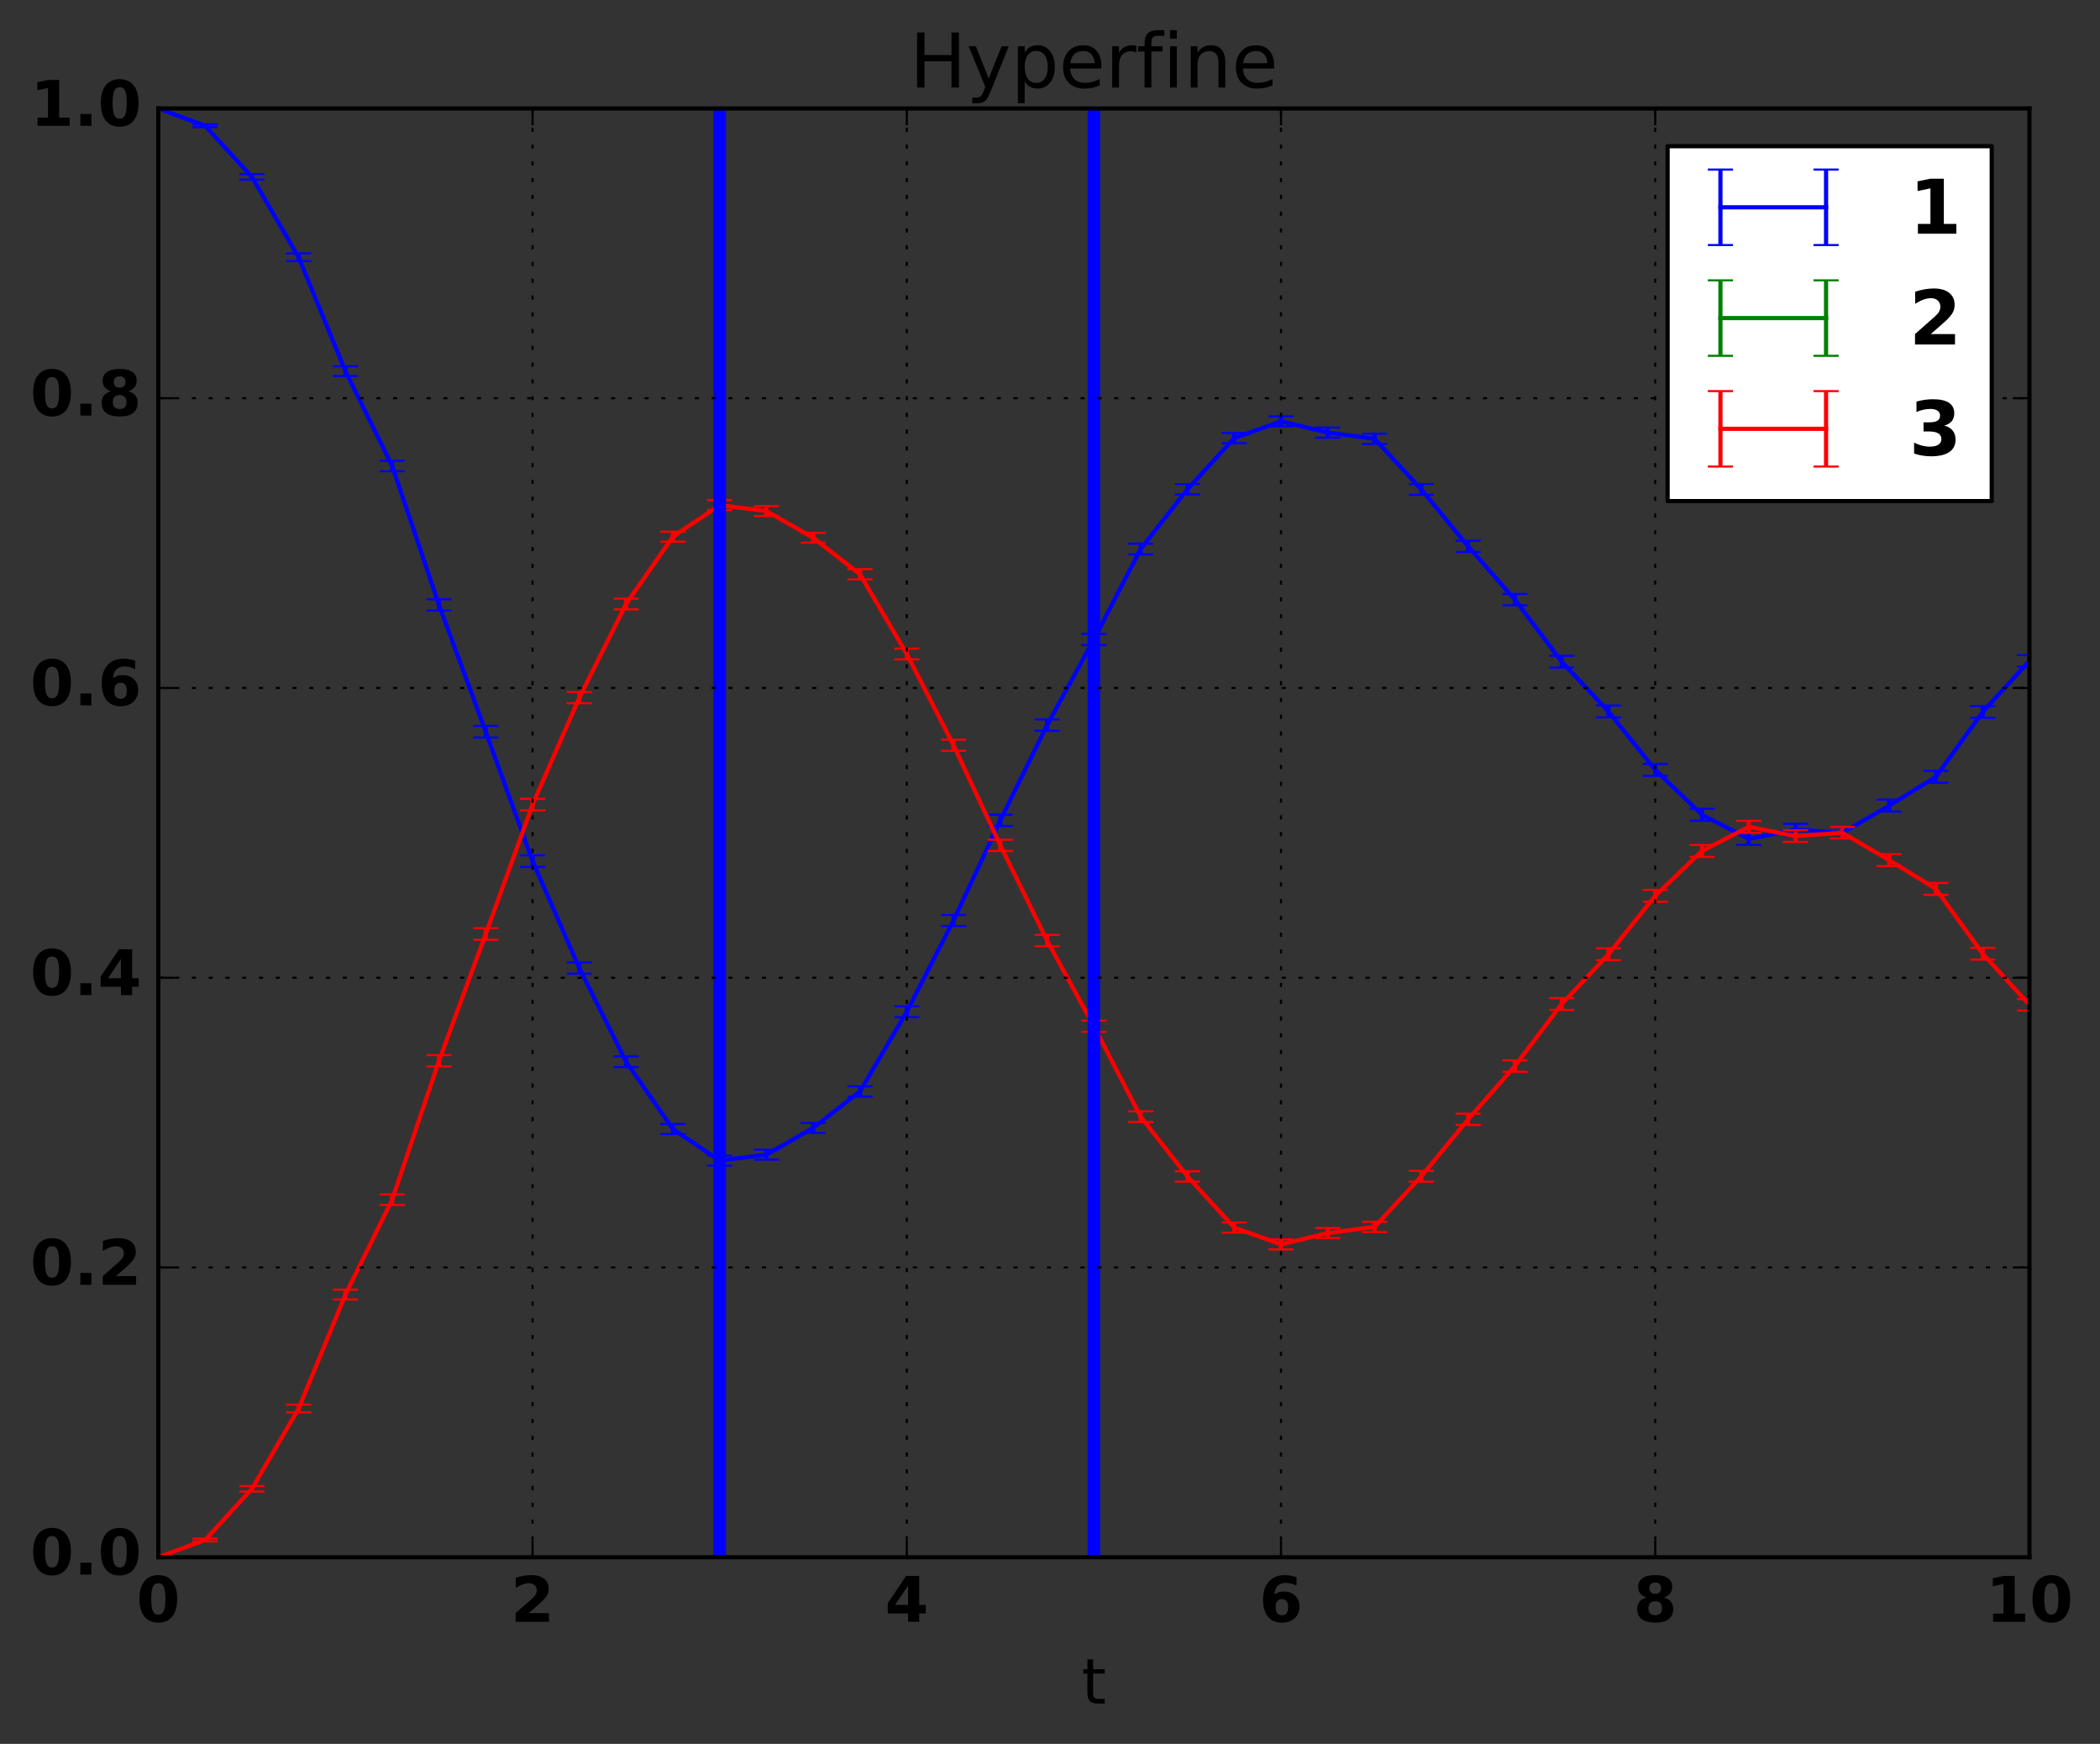 <?xml version="1.0" encoding="utf-8" standalone="no"?>
<!DOCTYPE svg PUBLIC "-//W3C//DTD SVG 1.1//EN"
  "http://www.w3.org/Graphics/SVG/1.1/DTD/svg11.dtd">
<!-- Created with matplotlib (http://matplotlib.org/) -->
<svg height="416pt" version="1.1" viewBox="0 0 501 416" width="501pt" xmlns="http://www.w3.org/2000/svg" xmlns:xlink="http://www.w3.org/1999/xlink">
 <rect x="0" y="0" width="501" height="416" fill="#333333" stroke="none"/>
 <defs>
  <style type="text/css">
*{stroke-linecap:butt;stroke-linejoin:round;stroke-miterlimit:100000;}
  </style>
 </defs>
 <g id="figure_1">
  <g id="patch_1">
   <path d="M 0 416.712 
L 501.808 416.712 
L 501.808 0 
L 0 0 
z
" style="fill:none;"/>
  </g>
  <g id="axes_1">
   <g id="patch_2">
    <path d="M 37.771 371.477 
L 484.171 371.477 
L 484.171 25.877 
L 37.771 25.877 
z
" style="fill:none;"/>
   </g>
   <g id="LineCollection_1">
    <path clip-path="url(#pf612c474c8)" d="M 37.771 25.905 
L 37.771 25.877 
" style="fill:none;stroke:#0000ff;"/>
    <path clip-path="url(#pf612c474c8)" d="M 48.931 30.33 
L 48.931 29.661 
" style="fill:none;stroke:#0000ff;"/>
    <path clip-path="url(#pf612c474c8)" d="M 60.091 42.846 
L 60.091 41.552 
" style="fill:none;stroke:#0000ff;"/>
    <path clip-path="url(#pf612c474c8)" d="M 71.251 62.294 
L 71.251 60.434 
" style="fill:none;stroke:#0000ff;"/>
    <path clip-path="url(#pf612c474c8)" d="M 82.411 89.706 
L 82.411 87.37 
" style="fill:none;stroke:#0000ff;"/>
    <path clip-path="url(#pf612c474c8)" d="M 93.571 112.418 
L 93.571 109.927 
" style="fill:none;stroke:#0000ff;"/>
    <path clip-path="url(#pf612c474c8)" d="M 104.731 145.658 
L 104.731 142.959 
" style="fill:none;stroke:#0000ff;"/>
    <path clip-path="url(#pf612c474c8)" d="M 115.891 175.932 
L 115.891 173.165 
" style="fill:none;stroke:#0000ff;"/>
    <path clip-path="url(#pf612c474c8)" d="M 127.051 206.786 
L 127.051 204.039 
" style="fill:none;stroke:#0000ff;"/>
    <path clip-path="url(#pf612c474c8)" d="M 138.211 232.257 
L 138.211 229.597 
" style="fill:none;stroke:#0000ff;"/>
    <path clip-path="url(#pf612c474c8)" d="M 149.371 254.557 
L 149.371 251.995 
" style="fill:none;stroke:#0000ff;"/>
    <path clip-path="url(#pf612c474c8)" d="M 160.531 270.53 
L 160.531 268.136 
" style="fill:none;stroke:#0000ff;"/>
    <path clip-path="url(#pf612c474c8)" d="M 171.691 278.033 
L 171.691 275.674 
" style="fill:none;stroke:#0000ff;"/>
    <path clip-path="url(#pf612c474c8)" d="M 182.851 276.619 
L 182.851 274.257 
" style="fill:none;stroke:#0000ff;"/>
    <path clip-path="url(#pf612c474c8)" d="M 194.011 270.249 
L 194.011 267.892 
" style="fill:none;stroke:#0000ff;"/>
    <path clip-path="url(#pf612c474c8)" d="M 205.171 261.592 
L 205.171 259.134 
" style="fill:none;stroke:#0000ff;"/>
    <path clip-path="url(#pf612c474c8)" d="M 216.331 242.636 
L 216.331 240.059 
" style="fill:none;stroke:#0000ff;"/>
    <path clip-path="url(#pf612c474c8)" d="M 227.491 220.902 
L 227.491 218.254 
" style="fill:none;stroke:#0000ff;"/>
    <path clip-path="url(#pf612c474c8)" d="M 238.651 197.041 
L 238.651 194.347 
" style="fill:none;stroke:#0000ff;"/>
    <path clip-path="url(#pf612c474c8)" d="M 249.811 174.337 
L 249.811 171.617 
" style="fill:none;stroke:#0000ff;"/>
    <path clip-path="url(#pf612c474c8)" d="M 260.971 153.887 
L 260.971 151.216 
" style="fill:none;stroke:#0000ff;"/>
    <path clip-path="url(#pf612c474c8)" d="M 272.131 132.252 
L 272.131 129.687 
" style="fill:none;stroke:#0000ff;"/>
    <path clip-path="url(#pf612c474c8)" d="M 283.291 117.944 
L 283.291 115.477 
" style="fill:none;stroke:#0000ff;"/>
    <path clip-path="url(#pf612c474c8)" d="M 294.451 105.729 
L 294.451 103.299 
" style="fill:none;stroke:#0000ff;"/>
    <path clip-path="url(#pf612c474c8)" d="M 305.611 101.703 
L 305.611 99.304 
" style="fill:none;stroke:#0000ff;"/>
    <path clip-path="url(#pf612c474c8)" d="M 316.771 104.409 
L 316.771 101.998 
" style="fill:none;stroke:#0000ff;"/>
    <path clip-path="url(#pf612c474c8)" d="M 327.931 105.895 
L 327.931 103.444 
" style="fill:none;stroke:#0000ff;"/>
    <path clip-path="url(#pf612c474c8)" d="M 339.091 118.046 
L 339.091 115.46 
" style="fill:none;stroke:#0000ff;"/>
    <path clip-path="url(#pf612c474c8)" d="M 350.251 131.676 
L 350.251 128.996 
" style="fill:none;stroke:#0000ff;"/>
    <path clip-path="url(#pf612c474c8)" d="M 361.411 144.404 
L 361.411 141.678 
" style="fill:none;stroke:#0000ff;"/>
    <path clip-path="url(#pf612c474c8)" d="M 372.571 159.251 
L 372.571 156.431 
" style="fill:none;stroke:#0000ff;"/>
    <path clip-path="url(#pf612c474c8)" d="M 383.731 171.132 
L 383.731 168.305 
" style="fill:none;stroke:#0000ff;"/>
    <path clip-path="url(#pf612c474c8)" d="M 394.891 185.08 
L 394.891 182.242 
" style="fill:none;stroke:#0000ff;"/>
    <path clip-path="url(#pf612c474c8)" d="M 406.051 195.789 
L 406.051 192.944 
" style="fill:none;stroke:#0000ff;"/>
    <path clip-path="url(#pf612c474c8)" d="M 417.211 201.543 
L 417.211 198.681 
" style="fill:none;stroke:#0000ff;"/>
    <path clip-path="url(#pf612c474c8)" d="M 428.371 199.295 
L 428.371 196.511 
" style="fill:none;stroke:#0000ff;"/>
    <path clip-path="url(#pf612c474c8)" d="M 439.531 200.095 
L 439.531 197.305 
" style="fill:none;stroke:#0000ff;"/>
    <path clip-path="url(#pf612c474c8)" d="M 450.691 193.597 
L 450.691 190.751 
" style="fill:none;stroke:#0000ff;"/>
    <path clip-path="url(#pf612c474c8)" d="M 461.851 186.734 
L 461.851 183.876 
" style="fill:none;stroke:#0000ff;"/>
    <path clip-path="url(#pf612c474c8)" d="M 473.011 171.243 
L 473.011 168.437 
" style="fill:none;stroke:#0000ff;"/>
    <path clip-path="url(#pf612c474c8)" d="M 484.171 159.027 
L 484.171 156.281 
" style="fill:none;stroke:#0000ff;"/>
   </g>
   <g id="LineCollection_2">
    <path clip-path="url(#pf612c474c8)" d="M 37.771 371.477 
L 37.771 371.45 
" style="fill:none;stroke:#008000;"/>
    <path clip-path="url(#pf612c474c8)" d="M 48.931 371.477 
L 48.931 371.45 
" style="fill:none;stroke:#008000;"/>
    <path clip-path="url(#pf612c474c8)" d="M 60.091 371.477 
L 60.091 371.45 
" style="fill:none;stroke:#008000;"/>
    <path clip-path="url(#pf612c474c8)" d="M 71.251 371.477 
L 71.251 371.45 
" style="fill:none;stroke:#008000;"/>
    <path clip-path="url(#pf612c474c8)" d="M 82.411 371.477 
L 82.411 371.451 
" style="fill:none;stroke:#008000;"/>
    <path clip-path="url(#pf612c474c8)" d="M 93.571 371.477 
L 93.571 371.453 
" style="fill:none;stroke:#008000;"/>
    <path clip-path="url(#pf612c474c8)" d="M 104.731 371.477 
L 104.731 371.454 
" style="fill:none;stroke:#008000;"/>
    <path clip-path="url(#pf612c474c8)" d="M 115.891 371.477 
L 115.891 371.455 
" style="fill:none;stroke:#008000;"/>
    <path clip-path="url(#pf612c474c8)" d="M 127.051 371.477 
L 127.051 371.455 
" style="fill:none;stroke:#008000;"/>
    <path clip-path="url(#pf612c474c8)" d="M 138.211 371.477 
L 138.211 371.456 
" style="fill:none;stroke:#008000;"/>
    <path clip-path="url(#pf612c474c8)" d="M 149.371 371.477 
L 149.371 371.456 
" style="fill:none;stroke:#008000;"/>
    <path clip-path="url(#pf612c474c8)" d="M 160.531 371.477 
L 160.531 371.457 
" style="fill:none;stroke:#008000;"/>
    <path clip-path="url(#pf612c474c8)" d="M 171.691 371.477 
L 171.691 371.457 
" style="fill:none;stroke:#008000;"/>
    <path clip-path="url(#pf612c474c8)" d="M 182.851 371.477 
L 182.851 371.457 
" style="fill:none;stroke:#008000;"/>
    <path clip-path="url(#pf612c474c8)" d="M 194.011 371.477 
L 194.011 371.458 
" style="fill:none;stroke:#008000;"/>
    <path clip-path="url(#pf612c474c8)" d="M 205.171 371.477 
L 205.171 371.457 
" style="fill:none;stroke:#008000;"/>
    <path clip-path="url(#pf612c474c8)" d="M 216.331 371.477 
L 216.331 371.457 
" style="fill:none;stroke:#008000;"/>
    <path clip-path="url(#pf612c474c8)" d="M 227.491 371.477 
L 227.491 371.457 
" style="fill:none;stroke:#008000;"/>
    <path clip-path="url(#pf612c474c8)" d="M 238.651 371.477 
L 238.651 371.456 
" style="fill:none;stroke:#008000;"/>
    <path clip-path="url(#pf612c474c8)" d="M 249.811 371.477 
L 249.811 371.455 
" style="fill:none;stroke:#008000;"/>
    <path clip-path="url(#pf612c474c8)" d="M 260.971 371.477 
L 260.971 371.455 
" style="fill:none;stroke:#008000;"/>
    <path clip-path="url(#pf612c474c8)" d="M 272.131 371.477 
L 272.131 371.455 
" style="fill:none;stroke:#008000;"/>
    <path clip-path="url(#pf612c474c8)" d="M 283.291 371.477 
L 283.291 371.454 
" style="fill:none;stroke:#008000;"/>
    <path clip-path="url(#pf612c474c8)" d="M 294.451 371.477 
L 294.451 371.453 
" style="fill:none;stroke:#008000;"/>
    <path clip-path="url(#pf612c474c8)" d="M 305.611 371.477 
L 305.611 371.453 
" style="fill:none;stroke:#008000;"/>
    <path clip-path="url(#pf612c474c8)" d="M 316.771 371.477 
L 316.771 371.453 
" style="fill:none;stroke:#008000;"/>
    <path clip-path="url(#pf612c474c8)" d="M 327.931 371.477 
L 327.931 371.453 
" style="fill:none;stroke:#008000;"/>
    <path clip-path="url(#pf612c474c8)" d="M 339.091 371.477 
L 339.091 371.452 
" style="fill:none;stroke:#008000;"/>
    <path clip-path="url(#pf612c474c8)" d="M 350.251 371.477 
L 350.251 371.453 
" style="fill:none;stroke:#008000;"/>
    <path clip-path="url(#pf612c474c8)" d="M 361.411 371.477 
L 361.411 371.453 
" style="fill:none;stroke:#008000;"/>
    <path clip-path="url(#pf612c474c8)" d="M 372.571 371.477 
L 372.571 371.453 
" style="fill:none;stroke:#008000;"/>
    <path clip-path="url(#pf612c474c8)" d="M 383.731 371.477 
L 383.731 371.453 
" style="fill:none;stroke:#008000;"/>
    <path clip-path="url(#pf612c474c8)" d="M 394.891 371.477 
L 394.891 371.454 
" style="fill:none;stroke:#008000;"/>
    <path clip-path="url(#pf612c474c8)" d="M 406.051 371.477 
L 406.051 371.454 
" style="fill:none;stroke:#008000;"/>
    <path clip-path="url(#pf612c474c8)" d="M 417.211 371.477 
L 417.211 371.453 
" style="fill:none;stroke:#008000;"/>
    <path clip-path="url(#pf612c474c8)" d="M 428.371 371.477 
L 428.371 371.455 
" style="fill:none;stroke:#008000;"/>
    <path clip-path="url(#pf612c474c8)" d="M 439.531 371.477 
L 439.531 371.455 
" style="fill:none;stroke:#008000;"/>
    <path clip-path="url(#pf612c474c8)" d="M 450.691 371.477 
L 450.691 371.454 
" style="fill:none;stroke:#008000;"/>
    <path clip-path="url(#pf612c474c8)" d="M 461.851 371.477 
L 461.851 371.453 
" style="fill:none;stroke:#008000;"/>
    <path clip-path="url(#pf612c474c8)" d="M 473.011 371.477 
L 473.011 371.454 
" style="fill:none;stroke:#008000;"/>
    <path clip-path="url(#pf612c474c8)" d="M 484.171 371.477 
L 484.171 371.454 
" style="fill:none;stroke:#008000;"/>
   </g>
   <g id="LineCollection_3">
    <path clip-path="url(#pf612c474c8)" d="M 37.771 371.477 
L 37.771 371.45 
" style="fill:none;stroke:#ff0000;"/>
    <path clip-path="url(#pf612c474c8)" d="M 48.931 367.693 
L 48.931 367.024 
" style="fill:none;stroke:#ff0000;"/>
    <path clip-path="url(#pf612c474c8)" d="M 60.091 355.803 
L 60.091 354.508 
" style="fill:none;stroke:#ff0000;"/>
    <path clip-path="url(#pf612c474c8)" d="M 71.251 336.921 
L 71.251 335.06 
" style="fill:none;stroke:#ff0000;"/>
    <path clip-path="url(#pf612c474c8)" d="M 82.411 309.984 
L 82.411 307.648 
" style="fill:none;stroke:#ff0000;"/>
    <path clip-path="url(#pf612c474c8)" d="M 93.571 287.427 
L 93.571 284.936 
" style="fill:none;stroke:#ff0000;"/>
    <path clip-path="url(#pf612c474c8)" d="M 104.731 254.395 
L 104.731 251.696 
" style="fill:none;stroke:#ff0000;"/>
    <path clip-path="url(#pf612c474c8)" d="M 115.891 224.19 
L 115.891 221.422 
" style="fill:none;stroke:#ff0000;"/>
    <path clip-path="url(#pf612c474c8)" d="M 127.051 193.316 
L 127.051 190.569 
" style="fill:none;stroke:#ff0000;"/>
    <path clip-path="url(#pf612c474c8)" d="M 138.211 167.758 
L 138.211 165.098 
" style="fill:none;stroke:#ff0000;"/>
    <path clip-path="url(#pf612c474c8)" d="M 149.371 145.36 
L 149.371 142.797 
" style="fill:none;stroke:#ff0000;"/>
    <path clip-path="url(#pf612c474c8)" d="M 160.531 129.219 
L 160.531 126.824 
" style="fill:none;stroke:#ff0000;"/>
    <path clip-path="url(#pf612c474c8)" d="M 171.691 121.68 
L 171.691 119.321 
" style="fill:none;stroke:#ff0000;"/>
    <path clip-path="url(#pf612c474c8)" d="M 182.851 123.098 
L 182.851 120.735 
" style="fill:none;stroke:#ff0000;"/>
    <path clip-path="url(#pf612c474c8)" d="M 194.011 129.462 
L 194.011 127.106 
" style="fill:none;stroke:#ff0000;"/>
    <path clip-path="url(#pf612c474c8)" d="M 205.171 138.221 
L 205.171 135.762 
" style="fill:none;stroke:#ff0000;"/>
    <path clip-path="url(#pf612c474c8)" d="M 216.331 157.296 
L 216.331 154.718 
" style="fill:none;stroke:#ff0000;"/>
    <path clip-path="url(#pf612c474c8)" d="M 227.491 179.1 
L 227.491 176.452 
" style="fill:none;stroke:#ff0000;"/>
    <path clip-path="url(#pf612c474c8)" d="M 238.651 203.008 
L 238.651 200.314 
" style="fill:none;stroke:#ff0000;"/>
    <path clip-path="url(#pf612c474c8)" d="M 249.811 225.738 
L 249.811 223.018 
" style="fill:none;stroke:#ff0000;"/>
    <path clip-path="url(#pf612c474c8)" d="M 260.971 246.139 
L 260.971 243.468 
" style="fill:none;stroke:#ff0000;"/>
    <path clip-path="url(#pf612c474c8)" d="M 272.131 267.667 
L 272.131 265.103 
" style="fill:none;stroke:#ff0000;"/>
    <path clip-path="url(#pf612c474c8)" d="M 283.291 281.878 
L 283.291 279.41 
" style="fill:none;stroke:#ff0000;"/>
    <path clip-path="url(#pf612c474c8)" d="M 294.451 294.055 
L 294.451 291.625 
" style="fill:none;stroke:#ff0000;"/>
    <path clip-path="url(#pf612c474c8)" d="M 305.611 298.05 
L 305.611 295.651 
" style="fill:none;stroke:#ff0000;"/>
    <path clip-path="url(#pf612c474c8)" d="M 316.771 295.357 
L 316.771 292.945 
" style="fill:none;stroke:#ff0000;"/>
    <path clip-path="url(#pf612c474c8)" d="M 327.931 293.91 
L 327.931 291.46 
" style="fill:none;stroke:#ff0000;"/>
    <path clip-path="url(#pf612c474c8)" d="M 339.091 281.895 
L 339.091 279.308 
" style="fill:none;stroke:#ff0000;"/>
    <path clip-path="url(#pf612c474c8)" d="M 350.251 268.359 
L 350.251 265.678 
" style="fill:none;stroke:#ff0000;"/>
    <path clip-path="url(#pf612c474c8)" d="M 361.411 255.677 
L 361.411 252.95 
" style="fill:none;stroke:#ff0000;"/>
    <path clip-path="url(#pf612c474c8)" d="M 372.571 240.923 
L 372.571 238.103 
" style="fill:none;stroke:#ff0000;"/>
    <path clip-path="url(#pf612c474c8)" d="M 383.731 229.049 
L 383.731 226.222 
" style="fill:none;stroke:#ff0000;"/>
    <path clip-path="url(#pf612c474c8)" d="M 394.891 215.113 
L 394.891 212.275 
" style="fill:none;stroke:#ff0000;"/>
    <path clip-path="url(#pf612c474c8)" d="M 406.051 204.41 
L 406.051 201.566 
" style="fill:none;stroke:#ff0000;"/>
    <path clip-path="url(#pf612c474c8)" d="M 417.211 198.674 
L 417.211 195.811 
" style="fill:none;stroke:#ff0000;"/>
    <path clip-path="url(#pf612c474c8)" d="M 428.371 200.843 
L 428.371 198.059 
" style="fill:none;stroke:#ff0000;"/>
    <path clip-path="url(#pf612c474c8)" d="M 439.531 200.05 
L 439.531 197.26 
" style="fill:none;stroke:#ff0000;"/>
    <path clip-path="url(#pf612c474c8)" d="M 450.691 206.603 
L 450.691 203.757 
" style="fill:none;stroke:#ff0000;"/>
    <path clip-path="url(#pf612c474c8)" d="M 461.851 213.478 
L 461.851 210.62 
" style="fill:none;stroke:#ff0000;"/>
    <path clip-path="url(#pf612c474c8)" d="M 473.011 228.918 
L 473.011 226.111 
" style="fill:none;stroke:#ff0000;"/>
    <path clip-path="url(#pf612c474c8)" d="M 484.171 241.074 
L 484.171 238.327 
" style="fill:none;stroke:#ff0000;"/>
   </g>
   <g id="line2d_1">
    <defs>
     <path d="M 3 0 
L -3 -0 
" id="m2596e6b19a" style="stroke:#0000ff;stroke-width:0.5;"/>
    </defs>
    <g clip-path="url(#pf612c474c8)">
     <use style="fill:#0000ff;stroke:#0000ff;stroke-width:0.5;" x="37.771" xlink:href="#m2596e6b19a" y="25.905"/>
     <use style="fill:#0000ff;stroke:#0000ff;stroke-width:0.5;" x="48.931" xlink:href="#m2596e6b19a" y="30.33"/>
     <use style="fill:#0000ff;stroke:#0000ff;stroke-width:0.5;" x="60.091" xlink:href="#m2596e6b19a" y="42.846"/>
     <use style="fill:#0000ff;stroke:#0000ff;stroke-width:0.5;" x="71.251" xlink:href="#m2596e6b19a" y="62.294"/>
     <use style="fill:#0000ff;stroke:#0000ff;stroke-width:0.5;" x="82.411" xlink:href="#m2596e6b19a" y="89.706"/>
     <use style="fill:#0000ff;stroke:#0000ff;stroke-width:0.5;" x="93.571" xlink:href="#m2596e6b19a" y="112.418"/>
     <use style="fill:#0000ff;stroke:#0000ff;stroke-width:0.5;" x="104.731" xlink:href="#m2596e6b19a" y="145.658"/>
     <use style="fill:#0000ff;stroke:#0000ff;stroke-width:0.5;" x="115.891" xlink:href="#m2596e6b19a" y="175.932"/>
     <use style="fill:#0000ff;stroke:#0000ff;stroke-width:0.5;" x="127.051" xlink:href="#m2596e6b19a" y="206.786"/>
     <use style="fill:#0000ff;stroke:#0000ff;stroke-width:0.5;" x="138.211" xlink:href="#m2596e6b19a" y="232.257"/>
     <use style="fill:#0000ff;stroke:#0000ff;stroke-width:0.5;" x="149.371" xlink:href="#m2596e6b19a" y="254.557"/>
     <use style="fill:#0000ff;stroke:#0000ff;stroke-width:0.5;" x="160.531" xlink:href="#m2596e6b19a" y="270.53"/>
     <use style="fill:#0000ff;stroke:#0000ff;stroke-width:0.5;" x="171.691" xlink:href="#m2596e6b19a" y="278.033"/>
     <use style="fill:#0000ff;stroke:#0000ff;stroke-width:0.5;" x="182.851" xlink:href="#m2596e6b19a" y="276.619"/>
     <use style="fill:#0000ff;stroke:#0000ff;stroke-width:0.5;" x="194.011" xlink:href="#m2596e6b19a" y="270.249"/>
     <use style="fill:#0000ff;stroke:#0000ff;stroke-width:0.5;" x="205.171" xlink:href="#m2596e6b19a" y="261.592"/>
     <use style="fill:#0000ff;stroke:#0000ff;stroke-width:0.5;" x="216.331" xlink:href="#m2596e6b19a" y="242.636"/>
     <use style="fill:#0000ff;stroke:#0000ff;stroke-width:0.5;" x="227.491" xlink:href="#m2596e6b19a" y="220.902"/>
     <use style="fill:#0000ff;stroke:#0000ff;stroke-width:0.5;" x="238.651" xlink:href="#m2596e6b19a" y="197.041"/>
     <use style="fill:#0000ff;stroke:#0000ff;stroke-width:0.5;" x="249.811" xlink:href="#m2596e6b19a" y="174.337"/>
     <use style="fill:#0000ff;stroke:#0000ff;stroke-width:0.5;" x="260.971" xlink:href="#m2596e6b19a" y="153.887"/>
     <use style="fill:#0000ff;stroke:#0000ff;stroke-width:0.5;" x="272.131" xlink:href="#m2596e6b19a" y="132.252"/>
     <use style="fill:#0000ff;stroke:#0000ff;stroke-width:0.5;" x="283.291" xlink:href="#m2596e6b19a" y="117.944"/>
     <use style="fill:#0000ff;stroke:#0000ff;stroke-width:0.5;" x="294.451" xlink:href="#m2596e6b19a" y="105.729"/>
     <use style="fill:#0000ff;stroke:#0000ff;stroke-width:0.5;" x="305.611" xlink:href="#m2596e6b19a" y="101.703"/>
     <use style="fill:#0000ff;stroke:#0000ff;stroke-width:0.5;" x="316.771" xlink:href="#m2596e6b19a" y="104.409"/>
     <use style="fill:#0000ff;stroke:#0000ff;stroke-width:0.5;" x="327.931" xlink:href="#m2596e6b19a" y="105.895"/>
     <use style="fill:#0000ff;stroke:#0000ff;stroke-width:0.5;" x="339.091" xlink:href="#m2596e6b19a" y="118.046"/>
     <use style="fill:#0000ff;stroke:#0000ff;stroke-width:0.5;" x="350.251" xlink:href="#m2596e6b19a" y="131.676"/>
     <use style="fill:#0000ff;stroke:#0000ff;stroke-width:0.5;" x="361.411" xlink:href="#m2596e6b19a" y="144.404"/>
     <use style="fill:#0000ff;stroke:#0000ff;stroke-width:0.5;" x="372.571" xlink:href="#m2596e6b19a" y="159.251"/>
     <use style="fill:#0000ff;stroke:#0000ff;stroke-width:0.5;" x="383.731" xlink:href="#m2596e6b19a" y="171.132"/>
     <use style="fill:#0000ff;stroke:#0000ff;stroke-width:0.5;" x="394.891" xlink:href="#m2596e6b19a" y="185.08"/>
     <use style="fill:#0000ff;stroke:#0000ff;stroke-width:0.5;" x="406.051" xlink:href="#m2596e6b19a" y="195.789"/>
     <use style="fill:#0000ff;stroke:#0000ff;stroke-width:0.5;" x="417.211" xlink:href="#m2596e6b19a" y="201.543"/>
     <use style="fill:#0000ff;stroke:#0000ff;stroke-width:0.5;" x="428.371" xlink:href="#m2596e6b19a" y="199.295"/>
     <use style="fill:#0000ff;stroke:#0000ff;stroke-width:0.5;" x="439.531" xlink:href="#m2596e6b19a" y="200.095"/>
     <use style="fill:#0000ff;stroke:#0000ff;stroke-width:0.5;" x="450.691" xlink:href="#m2596e6b19a" y="193.597"/>
     <use style="fill:#0000ff;stroke:#0000ff;stroke-width:0.5;" x="461.851" xlink:href="#m2596e6b19a" y="186.734"/>
     <use style="fill:#0000ff;stroke:#0000ff;stroke-width:0.5;" x="473.011" xlink:href="#m2596e6b19a" y="171.243"/>
     <use style="fill:#0000ff;stroke:#0000ff;stroke-width:0.5;" x="484.171" xlink:href="#m2596e6b19a" y="159.027"/>
    </g>
   </g>
   <g id="line2d_2">
    <g clip-path="url(#pf612c474c8)">
     <use style="fill:#0000ff;stroke:#0000ff;stroke-width:0.5;" x="37.771" xlink:href="#m2596e6b19a" y="25.877"/>
     <use style="fill:#0000ff;stroke:#0000ff;stroke-width:0.5;" x="48.931" xlink:href="#m2596e6b19a" y="29.661"/>
     <use style="fill:#0000ff;stroke:#0000ff;stroke-width:0.5;" x="60.091" xlink:href="#m2596e6b19a" y="41.552"/>
     <use style="fill:#0000ff;stroke:#0000ff;stroke-width:0.5;" x="71.251" xlink:href="#m2596e6b19a" y="60.434"/>
     <use style="fill:#0000ff;stroke:#0000ff;stroke-width:0.5;" x="82.411" xlink:href="#m2596e6b19a" y="87.37"/>
     <use style="fill:#0000ff;stroke:#0000ff;stroke-width:0.5;" x="93.571" xlink:href="#m2596e6b19a" y="109.927"/>
     <use style="fill:#0000ff;stroke:#0000ff;stroke-width:0.5;" x="104.731" xlink:href="#m2596e6b19a" y="142.959"/>
     <use style="fill:#0000ff;stroke:#0000ff;stroke-width:0.5;" x="115.891" xlink:href="#m2596e6b19a" y="173.165"/>
     <use style="fill:#0000ff;stroke:#0000ff;stroke-width:0.5;" x="127.051" xlink:href="#m2596e6b19a" y="204.039"/>
     <use style="fill:#0000ff;stroke:#0000ff;stroke-width:0.5;" x="138.211" xlink:href="#m2596e6b19a" y="229.597"/>
     <use style="fill:#0000ff;stroke:#0000ff;stroke-width:0.5;" x="149.371" xlink:href="#m2596e6b19a" y="251.995"/>
     <use style="fill:#0000ff;stroke:#0000ff;stroke-width:0.5;" x="160.531" xlink:href="#m2596e6b19a" y="268.136"/>
     <use style="fill:#0000ff;stroke:#0000ff;stroke-width:0.5;" x="171.691" xlink:href="#m2596e6b19a" y="275.674"/>
     <use style="fill:#0000ff;stroke:#0000ff;stroke-width:0.5;" x="182.851" xlink:href="#m2596e6b19a" y="274.257"/>
     <use style="fill:#0000ff;stroke:#0000ff;stroke-width:0.5;" x="194.011" xlink:href="#m2596e6b19a" y="267.892"/>
     <use style="fill:#0000ff;stroke:#0000ff;stroke-width:0.5;" x="205.171" xlink:href="#m2596e6b19a" y="259.134"/>
     <use style="fill:#0000ff;stroke:#0000ff;stroke-width:0.5;" x="216.331" xlink:href="#m2596e6b19a" y="240.059"/>
     <use style="fill:#0000ff;stroke:#0000ff;stroke-width:0.5;" x="227.491" xlink:href="#m2596e6b19a" y="218.254"/>
     <use style="fill:#0000ff;stroke:#0000ff;stroke-width:0.5;" x="238.651" xlink:href="#m2596e6b19a" y="194.347"/>
     <use style="fill:#0000ff;stroke:#0000ff;stroke-width:0.5;" x="249.811" xlink:href="#m2596e6b19a" y="171.617"/>
     <use style="fill:#0000ff;stroke:#0000ff;stroke-width:0.5;" x="260.971" xlink:href="#m2596e6b19a" y="151.216"/>
     <use style="fill:#0000ff;stroke:#0000ff;stroke-width:0.5;" x="272.131" xlink:href="#m2596e6b19a" y="129.687"/>
     <use style="fill:#0000ff;stroke:#0000ff;stroke-width:0.5;" x="283.291" xlink:href="#m2596e6b19a" y="115.477"/>
     <use style="fill:#0000ff;stroke:#0000ff;stroke-width:0.5;" x="294.451" xlink:href="#m2596e6b19a" y="103.299"/>
     <use style="fill:#0000ff;stroke:#0000ff;stroke-width:0.5;" x="305.611" xlink:href="#m2596e6b19a" y="99.304"/>
     <use style="fill:#0000ff;stroke:#0000ff;stroke-width:0.5;" x="316.771" xlink:href="#m2596e6b19a" y="101.998"/>
     <use style="fill:#0000ff;stroke:#0000ff;stroke-width:0.5;" x="327.931" xlink:href="#m2596e6b19a" y="103.444"/>
     <use style="fill:#0000ff;stroke:#0000ff;stroke-width:0.5;" x="339.091" xlink:href="#m2596e6b19a" y="115.46"/>
     <use style="fill:#0000ff;stroke:#0000ff;stroke-width:0.5;" x="350.251" xlink:href="#m2596e6b19a" y="128.996"/>
     <use style="fill:#0000ff;stroke:#0000ff;stroke-width:0.5;" x="361.411" xlink:href="#m2596e6b19a" y="141.678"/>
     <use style="fill:#0000ff;stroke:#0000ff;stroke-width:0.5;" x="372.571" xlink:href="#m2596e6b19a" y="156.431"/>
     <use style="fill:#0000ff;stroke:#0000ff;stroke-width:0.5;" x="383.731" xlink:href="#m2596e6b19a" y="168.305"/>
     <use style="fill:#0000ff;stroke:#0000ff;stroke-width:0.5;" x="394.891" xlink:href="#m2596e6b19a" y="182.242"/>
     <use style="fill:#0000ff;stroke:#0000ff;stroke-width:0.5;" x="406.051" xlink:href="#m2596e6b19a" y="192.944"/>
     <use style="fill:#0000ff;stroke:#0000ff;stroke-width:0.5;" x="417.211" xlink:href="#m2596e6b19a" y="198.681"/>
     <use style="fill:#0000ff;stroke:#0000ff;stroke-width:0.5;" x="428.371" xlink:href="#m2596e6b19a" y="196.511"/>
     <use style="fill:#0000ff;stroke:#0000ff;stroke-width:0.5;" x="439.531" xlink:href="#m2596e6b19a" y="197.305"/>
     <use style="fill:#0000ff;stroke:#0000ff;stroke-width:0.5;" x="450.691" xlink:href="#m2596e6b19a" y="190.751"/>
     <use style="fill:#0000ff;stroke:#0000ff;stroke-width:0.5;" x="461.851" xlink:href="#m2596e6b19a" y="183.876"/>
     <use style="fill:#0000ff;stroke:#0000ff;stroke-width:0.5;" x="473.011" xlink:href="#m2596e6b19a" y="168.437"/>
     <use style="fill:#0000ff;stroke:#0000ff;stroke-width:0.5;" x="484.171" xlink:href="#m2596e6b19a" y="156.281"/>
    </g>
   </g>
   <g id="line2d_3">
    <path clip-path="url(#pf612c474c8)" d="M 37.771 25.891 
L 48.931 29.996 
L 60.091 42.199 
L 71.251 61.364 
L 82.411 88.538 
L 93.571 111.173 
L 104.731 144.309 
L 115.891 174.548 
L 127.051 205.412 
L 138.211 230.927 
L 149.371 253.276 
L 160.531 269.333 
L 171.691 276.854 
L 182.851 275.438 
L 194.011 269.07 
L 205.171 260.363 
L 216.331 241.347 
L 227.491 219.578 
L 238.651 195.694 
L 249.811 172.977 
L 260.971 152.551 
L 272.131 130.969 
L 283.291 116.71 
L 294.451 104.514 
L 305.611 100.503 
L 316.771 103.203 
L 327.931 104.669 
L 339.091 116.753 
L 350.251 130.336 
L 361.411 143.041 
L 372.571 157.841 
L 383.731 169.719 
L 394.891 183.661 
L 406.051 194.366 
L 417.211 200.112 
L 428.371 197.903 
L 439.531 198.7 
L 450.691 192.174 
L 461.851 185.305 
L 473.011 169.84 
L 484.171 157.654 
" style="fill:none;stroke:#0000ff;stroke-linecap:square;"/>
   </g>
   <g id="line2d_4">
    <defs>
     <path d="M 3 0 
L -3 -0 
" id="m7630024f17" style="stroke:#008000;stroke-width:0.5;"/>
    </defs>
    <g clip-path="url(#pf612c474c8)">
     <use style="fill:#008000;stroke:#008000;stroke-width:0.5;" x="37.771" xlink:href="#m7630024f17" y="371.477"/>
     <use style="fill:#008000;stroke:#008000;stroke-width:0.5;" x="48.931" xlink:href="#m7630024f17" y="371.477"/>
     <use style="fill:#008000;stroke:#008000;stroke-width:0.5;" x="60.091" xlink:href="#m7630024f17" y="371.477"/>
     <use style="fill:#008000;stroke:#008000;stroke-width:0.5;" x="71.251" xlink:href="#m7630024f17" y="371.477"/>
     <use style="fill:#008000;stroke:#008000;stroke-width:0.5;" x="82.411" xlink:href="#m7630024f17" y="371.477"/>
     <use style="fill:#008000;stroke:#008000;stroke-width:0.5;" x="93.571" xlink:href="#m7630024f17" y="371.477"/>
     <use style="fill:#008000;stroke:#008000;stroke-width:0.5;" x="104.731" xlink:href="#m7630024f17" y="371.477"/>
     <use style="fill:#008000;stroke:#008000;stroke-width:0.5;" x="115.891" xlink:href="#m7630024f17" y="371.477"/>
     <use style="fill:#008000;stroke:#008000;stroke-width:0.5;" x="127.051" xlink:href="#m7630024f17" y="371.477"/>
     <use style="fill:#008000;stroke:#008000;stroke-width:0.5;" x="138.211" xlink:href="#m7630024f17" y="371.477"/>
     <use style="fill:#008000;stroke:#008000;stroke-width:0.5;" x="149.371" xlink:href="#m7630024f17" y="371.477"/>
     <use style="fill:#008000;stroke:#008000;stroke-width:0.5;" x="160.531" xlink:href="#m7630024f17" y="371.477"/>
     <use style="fill:#008000;stroke:#008000;stroke-width:0.5;" x="171.691" xlink:href="#m7630024f17" y="371.477"/>
     <use style="fill:#008000;stroke:#008000;stroke-width:0.5;" x="182.851" xlink:href="#m7630024f17" y="371.477"/>
     <use style="fill:#008000;stroke:#008000;stroke-width:0.5;" x="194.011" xlink:href="#m7630024f17" y="371.477"/>
     <use style="fill:#008000;stroke:#008000;stroke-width:0.5;" x="205.171" xlink:href="#m7630024f17" y="371.477"/>
     <use style="fill:#008000;stroke:#008000;stroke-width:0.5;" x="216.331" xlink:href="#m7630024f17" y="371.477"/>
     <use style="fill:#008000;stroke:#008000;stroke-width:0.5;" x="227.491" xlink:href="#m7630024f17" y="371.477"/>
     <use style="fill:#008000;stroke:#008000;stroke-width:0.5;" x="238.651" xlink:href="#m7630024f17" y="371.477"/>
     <use style="fill:#008000;stroke:#008000;stroke-width:0.5;" x="249.811" xlink:href="#m7630024f17" y="371.477"/>
     <use style="fill:#008000;stroke:#008000;stroke-width:0.5;" x="260.971" xlink:href="#m7630024f17" y="371.477"/>
     <use style="fill:#008000;stroke:#008000;stroke-width:0.5;" x="272.131" xlink:href="#m7630024f17" y="371.477"/>
     <use style="fill:#008000;stroke:#008000;stroke-width:0.5;" x="283.291" xlink:href="#m7630024f17" y="371.477"/>
     <use style="fill:#008000;stroke:#008000;stroke-width:0.5;" x="294.451" xlink:href="#m7630024f17" y="371.477"/>
     <use style="fill:#008000;stroke:#008000;stroke-width:0.5;" x="305.611" xlink:href="#m7630024f17" y="371.477"/>
     <use style="fill:#008000;stroke:#008000;stroke-width:0.5;" x="316.771" xlink:href="#m7630024f17" y="371.477"/>
     <use style="fill:#008000;stroke:#008000;stroke-width:0.5;" x="327.931" xlink:href="#m7630024f17" y="371.477"/>
     <use style="fill:#008000;stroke:#008000;stroke-width:0.5;" x="339.091" xlink:href="#m7630024f17" y="371.477"/>
     <use style="fill:#008000;stroke:#008000;stroke-width:0.5;" x="350.251" xlink:href="#m7630024f17" y="371.477"/>
     <use style="fill:#008000;stroke:#008000;stroke-width:0.5;" x="361.411" xlink:href="#m7630024f17" y="371.477"/>
     <use style="fill:#008000;stroke:#008000;stroke-width:0.5;" x="372.571" xlink:href="#m7630024f17" y="371.477"/>
     <use style="fill:#008000;stroke:#008000;stroke-width:0.5;" x="383.731" xlink:href="#m7630024f17" y="371.477"/>
     <use style="fill:#008000;stroke:#008000;stroke-width:0.5;" x="394.891" xlink:href="#m7630024f17" y="371.477"/>
     <use style="fill:#008000;stroke:#008000;stroke-width:0.5;" x="406.051" xlink:href="#m7630024f17" y="371.477"/>
     <use style="fill:#008000;stroke:#008000;stroke-width:0.5;" x="417.211" xlink:href="#m7630024f17" y="371.477"/>
     <use style="fill:#008000;stroke:#008000;stroke-width:0.5;" x="428.371" xlink:href="#m7630024f17" y="371.477"/>
     <use style="fill:#008000;stroke:#008000;stroke-width:0.5;" x="439.531" xlink:href="#m7630024f17" y="371.477"/>
     <use style="fill:#008000;stroke:#008000;stroke-width:0.5;" x="450.691" xlink:href="#m7630024f17" y="371.477"/>
     <use style="fill:#008000;stroke:#008000;stroke-width:0.5;" x="461.851" xlink:href="#m7630024f17" y="371.477"/>
     <use style="fill:#008000;stroke:#008000;stroke-width:0.5;" x="473.011" xlink:href="#m7630024f17" y="371.477"/>
     <use style="fill:#008000;stroke:#008000;stroke-width:0.5;" x="484.171" xlink:href="#m7630024f17" y="371.477"/>
    </g>
   </g>
   <g id="line2d_5">
    <g clip-path="url(#pf612c474c8)">
     <use style="fill:#008000;stroke:#008000;stroke-width:0.5;" x="37.771" xlink:href="#m7630024f17" y="371.45"/>
     <use style="fill:#008000;stroke:#008000;stroke-width:0.5;" x="48.931" xlink:href="#m7630024f17" y="371.45"/>
     <use style="fill:#008000;stroke:#008000;stroke-width:0.5;" x="60.091" xlink:href="#m7630024f17" y="371.45"/>
     <use style="fill:#008000;stroke:#008000;stroke-width:0.5;" x="71.251" xlink:href="#m7630024f17" y="371.45"/>
     <use style="fill:#008000;stroke:#008000;stroke-width:0.5;" x="82.411" xlink:href="#m7630024f17" y="371.451"/>
     <use style="fill:#008000;stroke:#008000;stroke-width:0.5;" x="93.571" xlink:href="#m7630024f17" y="371.453"/>
     <use style="fill:#008000;stroke:#008000;stroke-width:0.5;" x="104.731" xlink:href="#m7630024f17" y="371.454"/>
     <use style="fill:#008000;stroke:#008000;stroke-width:0.5;" x="115.891" xlink:href="#m7630024f17" y="371.455"/>
     <use style="fill:#008000;stroke:#008000;stroke-width:0.5;" x="127.051" xlink:href="#m7630024f17" y="371.455"/>
     <use style="fill:#008000;stroke:#008000;stroke-width:0.5;" x="138.211" xlink:href="#m7630024f17" y="371.456"/>
     <use style="fill:#008000;stroke:#008000;stroke-width:0.5;" x="149.371" xlink:href="#m7630024f17" y="371.456"/>
     <use style="fill:#008000;stroke:#008000;stroke-width:0.5;" x="160.531" xlink:href="#m7630024f17" y="371.457"/>
     <use style="fill:#008000;stroke:#008000;stroke-width:0.5;" x="171.691" xlink:href="#m7630024f17" y="371.457"/>
     <use style="fill:#008000;stroke:#008000;stroke-width:0.5;" x="182.851" xlink:href="#m7630024f17" y="371.457"/>
     <use style="fill:#008000;stroke:#008000;stroke-width:0.5;" x="194.011" xlink:href="#m7630024f17" y="371.458"/>
     <use style="fill:#008000;stroke:#008000;stroke-width:0.5;" x="205.171" xlink:href="#m7630024f17" y="371.457"/>
     <use style="fill:#008000;stroke:#008000;stroke-width:0.5;" x="216.331" xlink:href="#m7630024f17" y="371.457"/>
     <use style="fill:#008000;stroke:#008000;stroke-width:0.5;" x="227.491" xlink:href="#m7630024f17" y="371.457"/>
     <use style="fill:#008000;stroke:#008000;stroke-width:0.5;" x="238.651" xlink:href="#m7630024f17" y="371.456"/>
     <use style="fill:#008000;stroke:#008000;stroke-width:0.5;" x="249.811" xlink:href="#m7630024f17" y="371.455"/>
     <use style="fill:#008000;stroke:#008000;stroke-width:0.5;" x="260.971" xlink:href="#m7630024f17" y="371.455"/>
     <use style="fill:#008000;stroke:#008000;stroke-width:0.5;" x="272.131" xlink:href="#m7630024f17" y="371.455"/>
     <use style="fill:#008000;stroke:#008000;stroke-width:0.5;" x="283.291" xlink:href="#m7630024f17" y="371.454"/>
     <use style="fill:#008000;stroke:#008000;stroke-width:0.5;" x="294.451" xlink:href="#m7630024f17" y="371.453"/>
     <use style="fill:#008000;stroke:#008000;stroke-width:0.5;" x="305.611" xlink:href="#m7630024f17" y="371.453"/>
     <use style="fill:#008000;stroke:#008000;stroke-width:0.5;" x="316.771" xlink:href="#m7630024f17" y="371.453"/>
     <use style="fill:#008000;stroke:#008000;stroke-width:0.5;" x="327.931" xlink:href="#m7630024f17" y="371.453"/>
     <use style="fill:#008000;stroke:#008000;stroke-width:0.5;" x="339.091" xlink:href="#m7630024f17" y="371.452"/>
     <use style="fill:#008000;stroke:#008000;stroke-width:0.5;" x="350.251" xlink:href="#m7630024f17" y="371.453"/>
     <use style="fill:#008000;stroke:#008000;stroke-width:0.5;" x="361.411" xlink:href="#m7630024f17" y="371.453"/>
     <use style="fill:#008000;stroke:#008000;stroke-width:0.5;" x="372.571" xlink:href="#m7630024f17" y="371.453"/>
     <use style="fill:#008000;stroke:#008000;stroke-width:0.5;" x="383.731" xlink:href="#m7630024f17" y="371.453"/>
     <use style="fill:#008000;stroke:#008000;stroke-width:0.5;" x="394.891" xlink:href="#m7630024f17" y="371.454"/>
     <use style="fill:#008000;stroke:#008000;stroke-width:0.5;" x="406.051" xlink:href="#m7630024f17" y="371.454"/>
     <use style="fill:#008000;stroke:#008000;stroke-width:0.5;" x="417.211" xlink:href="#m7630024f17" y="371.453"/>
     <use style="fill:#008000;stroke:#008000;stroke-width:0.5;" x="428.371" xlink:href="#m7630024f17" y="371.455"/>
     <use style="fill:#008000;stroke:#008000;stroke-width:0.5;" x="439.531" xlink:href="#m7630024f17" y="371.455"/>
     <use style="fill:#008000;stroke:#008000;stroke-width:0.5;" x="450.691" xlink:href="#m7630024f17" y="371.454"/>
     <use style="fill:#008000;stroke:#008000;stroke-width:0.5;" x="461.851" xlink:href="#m7630024f17" y="371.453"/>
     <use style="fill:#008000;stroke:#008000;stroke-width:0.5;" x="473.011" xlink:href="#m7630024f17" y="371.454"/>
     <use style="fill:#008000;stroke:#008000;stroke-width:0.5;" x="484.171" xlink:href="#m7630024f17" y="371.454"/>
    </g>
   </g>
   <g id="line2d_6">
    <path clip-path="url(#pf612c474c8)" d="M 37.771 371.463 
L 48.931 371.463 
L 60.091 371.464 
L 71.251 371.464 
L 82.411 371.464 
L 93.571 371.465 
L 104.731 371.465 
L 115.891 371.466 
L 127.051 371.466 
L 138.211 371.467 
L 149.371 371.467 
L 160.531 371.467 
L 171.691 371.467 
L 182.851 371.467 
L 194.011 371.468 
L 205.171 371.467 
L 216.331 371.467 
L 227.491 371.467 
L 238.651 371.467 
L 249.811 371.466 
L 260.971 371.466 
L 272.131 371.466 
L 283.291 371.466 
L 294.451 371.465 
L 305.611 371.465 
L 316.771 371.465 
L 327.931 371.465 
L 339.091 371.465 
L 350.251 371.465 
L 361.411 371.465 
L 372.571 371.465 
L 383.731 371.465 
L 394.891 371.465 
L 406.051 371.465 
L 417.211 371.465 
L 428.371 371.466 
L 439.531 371.466 
L 450.691 371.465 
L 461.851 371.465 
L 473.011 371.465 
L 484.171 371.466 
" style="fill:none;stroke:#008000;stroke-linecap:square;"/>
   </g>
   <g id="line2d_7">
    <defs>
     <path d="M 3 0 
L -3 -0 
" id="m25c45e4d76" style="stroke:#ff0000;stroke-width:0.5;"/>
    </defs>
    <g clip-path="url(#pf612c474c8)">
     <use style="fill:#ff0000;stroke:#ff0000;stroke-width:0.5;" x="37.771" xlink:href="#m25c45e4d76" y="371.477"/>
     <use style="fill:#ff0000;stroke:#ff0000;stroke-width:0.5;" x="48.931" xlink:href="#m25c45e4d76" y="367.693"/>
     <use style="fill:#ff0000;stroke:#ff0000;stroke-width:0.5;" x="60.091" xlink:href="#m25c45e4d76" y="355.803"/>
     <use style="fill:#ff0000;stroke:#ff0000;stroke-width:0.5;" x="71.251" xlink:href="#m25c45e4d76" y="336.921"/>
     <use style="fill:#ff0000;stroke:#ff0000;stroke-width:0.5;" x="82.411" xlink:href="#m25c45e4d76" y="309.984"/>
     <use style="fill:#ff0000;stroke:#ff0000;stroke-width:0.5;" x="93.571" xlink:href="#m25c45e4d76" y="287.427"/>
     <use style="fill:#ff0000;stroke:#ff0000;stroke-width:0.5;" x="104.731" xlink:href="#m25c45e4d76" y="254.395"/>
     <use style="fill:#ff0000;stroke:#ff0000;stroke-width:0.5;" x="115.891" xlink:href="#m25c45e4d76" y="224.19"/>
     <use style="fill:#ff0000;stroke:#ff0000;stroke-width:0.5;" x="127.051" xlink:href="#m25c45e4d76" y="193.316"/>
     <use style="fill:#ff0000;stroke:#ff0000;stroke-width:0.5;" x="138.211" xlink:href="#m25c45e4d76" y="167.758"/>
     <use style="fill:#ff0000;stroke:#ff0000;stroke-width:0.5;" x="149.371" xlink:href="#m25c45e4d76" y="145.36"/>
     <use style="fill:#ff0000;stroke:#ff0000;stroke-width:0.5;" x="160.531" xlink:href="#m25c45e4d76" y="129.219"/>
     <use style="fill:#ff0000;stroke:#ff0000;stroke-width:0.5;" x="171.691" xlink:href="#m25c45e4d76" y="121.68"/>
     <use style="fill:#ff0000;stroke:#ff0000;stroke-width:0.5;" x="182.851" xlink:href="#m25c45e4d76" y="123.098"/>
     <use style="fill:#ff0000;stroke:#ff0000;stroke-width:0.5;" x="194.011" xlink:href="#m25c45e4d76" y="129.462"/>
     <use style="fill:#ff0000;stroke:#ff0000;stroke-width:0.5;" x="205.171" xlink:href="#m25c45e4d76" y="138.221"/>
     <use style="fill:#ff0000;stroke:#ff0000;stroke-width:0.5;" x="216.331" xlink:href="#m25c45e4d76" y="157.296"/>
     <use style="fill:#ff0000;stroke:#ff0000;stroke-width:0.5;" x="227.491" xlink:href="#m25c45e4d76" y="179.1"/>
     <use style="fill:#ff0000;stroke:#ff0000;stroke-width:0.5;" x="238.651" xlink:href="#m25c45e4d76" y="203.008"/>
     <use style="fill:#ff0000;stroke:#ff0000;stroke-width:0.5;" x="249.811" xlink:href="#m25c45e4d76" y="225.738"/>
     <use style="fill:#ff0000;stroke:#ff0000;stroke-width:0.5;" x="260.971" xlink:href="#m25c45e4d76" y="246.139"/>
     <use style="fill:#ff0000;stroke:#ff0000;stroke-width:0.5;" x="272.131" xlink:href="#m25c45e4d76" y="267.667"/>
     <use style="fill:#ff0000;stroke:#ff0000;stroke-width:0.5;" x="283.291" xlink:href="#m25c45e4d76" y="281.878"/>
     <use style="fill:#ff0000;stroke:#ff0000;stroke-width:0.5;" x="294.451" xlink:href="#m25c45e4d76" y="294.055"/>
     <use style="fill:#ff0000;stroke:#ff0000;stroke-width:0.5;" x="305.611" xlink:href="#m25c45e4d76" y="298.05"/>
     <use style="fill:#ff0000;stroke:#ff0000;stroke-width:0.5;" x="316.771" xlink:href="#m25c45e4d76" y="295.357"/>
     <use style="fill:#ff0000;stroke:#ff0000;stroke-width:0.5;" x="327.931" xlink:href="#m25c45e4d76" y="293.91"/>
     <use style="fill:#ff0000;stroke:#ff0000;stroke-width:0.5;" x="339.091" xlink:href="#m25c45e4d76" y="281.895"/>
     <use style="fill:#ff0000;stroke:#ff0000;stroke-width:0.5;" x="350.251" xlink:href="#m25c45e4d76" y="268.359"/>
     <use style="fill:#ff0000;stroke:#ff0000;stroke-width:0.5;" x="361.411" xlink:href="#m25c45e4d76" y="255.677"/>
     <use style="fill:#ff0000;stroke:#ff0000;stroke-width:0.5;" x="372.571" xlink:href="#m25c45e4d76" y="240.923"/>
     <use style="fill:#ff0000;stroke:#ff0000;stroke-width:0.5;" x="383.731" xlink:href="#m25c45e4d76" y="229.049"/>
     <use style="fill:#ff0000;stroke:#ff0000;stroke-width:0.5;" x="394.891" xlink:href="#m25c45e4d76" y="215.113"/>
     <use style="fill:#ff0000;stroke:#ff0000;stroke-width:0.5;" x="406.051" xlink:href="#m25c45e4d76" y="204.41"/>
     <use style="fill:#ff0000;stroke:#ff0000;stroke-width:0.5;" x="417.211" xlink:href="#m25c45e4d76" y="198.674"/>
     <use style="fill:#ff0000;stroke:#ff0000;stroke-width:0.5;" x="428.371" xlink:href="#m25c45e4d76" y="200.843"/>
     <use style="fill:#ff0000;stroke:#ff0000;stroke-width:0.5;" x="439.531" xlink:href="#m25c45e4d76" y="200.05"/>
     <use style="fill:#ff0000;stroke:#ff0000;stroke-width:0.5;" x="450.691" xlink:href="#m25c45e4d76" y="206.603"/>
     <use style="fill:#ff0000;stroke:#ff0000;stroke-width:0.5;" x="461.851" xlink:href="#m25c45e4d76" y="213.478"/>
     <use style="fill:#ff0000;stroke:#ff0000;stroke-width:0.5;" x="473.011" xlink:href="#m25c45e4d76" y="228.918"/>
     <use style="fill:#ff0000;stroke:#ff0000;stroke-width:0.5;" x="484.171" xlink:href="#m25c45e4d76" y="241.074"/>
    </g>
   </g>
   <g id="line2d_8">
    <g clip-path="url(#pf612c474c8)">
     <use style="fill:#ff0000;stroke:#ff0000;stroke-width:0.5;" x="37.771" xlink:href="#m25c45e4d76" y="371.45"/>
     <use style="fill:#ff0000;stroke:#ff0000;stroke-width:0.5;" x="48.931" xlink:href="#m25c45e4d76" y="367.024"/>
     <use style="fill:#ff0000;stroke:#ff0000;stroke-width:0.5;" x="60.091" xlink:href="#m25c45e4d76" y="354.508"/>
     <use style="fill:#ff0000;stroke:#ff0000;stroke-width:0.5;" x="71.251" xlink:href="#m25c45e4d76" y="335.06"/>
     <use style="fill:#ff0000;stroke:#ff0000;stroke-width:0.5;" x="82.411" xlink:href="#m25c45e4d76" y="307.648"/>
     <use style="fill:#ff0000;stroke:#ff0000;stroke-width:0.5;" x="93.571" xlink:href="#m25c45e4d76" y="284.936"/>
     <use style="fill:#ff0000;stroke:#ff0000;stroke-width:0.5;" x="104.731" xlink:href="#m25c45e4d76" y="251.696"/>
     <use style="fill:#ff0000;stroke:#ff0000;stroke-width:0.5;" x="115.891" xlink:href="#m25c45e4d76" y="221.422"/>
     <use style="fill:#ff0000;stroke:#ff0000;stroke-width:0.5;" x="127.051" xlink:href="#m25c45e4d76" y="190.569"/>
     <use style="fill:#ff0000;stroke:#ff0000;stroke-width:0.5;" x="138.211" xlink:href="#m25c45e4d76" y="165.098"/>
     <use style="fill:#ff0000;stroke:#ff0000;stroke-width:0.5;" x="149.371" xlink:href="#m25c45e4d76" y="142.797"/>
     <use style="fill:#ff0000;stroke:#ff0000;stroke-width:0.5;" x="160.531" xlink:href="#m25c45e4d76" y="126.824"/>
     <use style="fill:#ff0000;stroke:#ff0000;stroke-width:0.5;" x="171.691" xlink:href="#m25c45e4d76" y="119.321"/>
     <use style="fill:#ff0000;stroke:#ff0000;stroke-width:0.5;" x="182.851" xlink:href="#m25c45e4d76" y="120.735"/>
     <use style="fill:#ff0000;stroke:#ff0000;stroke-width:0.5;" x="194.011" xlink:href="#m25c45e4d76" y="127.106"/>
     <use style="fill:#ff0000;stroke:#ff0000;stroke-width:0.5;" x="205.171" xlink:href="#m25c45e4d76" y="135.762"/>
     <use style="fill:#ff0000;stroke:#ff0000;stroke-width:0.5;" x="216.331" xlink:href="#m25c45e4d76" y="154.718"/>
     <use style="fill:#ff0000;stroke:#ff0000;stroke-width:0.5;" x="227.491" xlink:href="#m25c45e4d76" y="176.452"/>
     <use style="fill:#ff0000;stroke:#ff0000;stroke-width:0.5;" x="238.651" xlink:href="#m25c45e4d76" y="200.314"/>
     <use style="fill:#ff0000;stroke:#ff0000;stroke-width:0.5;" x="249.811" xlink:href="#m25c45e4d76" y="223.018"/>
     <use style="fill:#ff0000;stroke:#ff0000;stroke-width:0.5;" x="260.971" xlink:href="#m25c45e4d76" y="243.468"/>
     <use style="fill:#ff0000;stroke:#ff0000;stroke-width:0.5;" x="272.131" xlink:href="#m25c45e4d76" y="265.103"/>
     <use style="fill:#ff0000;stroke:#ff0000;stroke-width:0.5;" x="283.291" xlink:href="#m25c45e4d76" y="279.41"/>
     <use style="fill:#ff0000;stroke:#ff0000;stroke-width:0.5;" x="294.451" xlink:href="#m25c45e4d76" y="291.625"/>
     <use style="fill:#ff0000;stroke:#ff0000;stroke-width:0.5;" x="305.611" xlink:href="#m25c45e4d76" y="295.651"/>
     <use style="fill:#ff0000;stroke:#ff0000;stroke-width:0.5;" x="316.771" xlink:href="#m25c45e4d76" y="292.945"/>
     <use style="fill:#ff0000;stroke:#ff0000;stroke-width:0.5;" x="327.931" xlink:href="#m25c45e4d76" y="291.46"/>
     <use style="fill:#ff0000;stroke:#ff0000;stroke-width:0.5;" x="339.091" xlink:href="#m25c45e4d76" y="279.308"/>
     <use style="fill:#ff0000;stroke:#ff0000;stroke-width:0.5;" x="350.251" xlink:href="#m25c45e4d76" y="265.678"/>
     <use style="fill:#ff0000;stroke:#ff0000;stroke-width:0.5;" x="361.411" xlink:href="#m25c45e4d76" y="252.95"/>
     <use style="fill:#ff0000;stroke:#ff0000;stroke-width:0.5;" x="372.571" xlink:href="#m25c45e4d76" y="238.103"/>
     <use style="fill:#ff0000;stroke:#ff0000;stroke-width:0.5;" x="383.731" xlink:href="#m25c45e4d76" y="226.222"/>
     <use style="fill:#ff0000;stroke:#ff0000;stroke-width:0.5;" x="394.891" xlink:href="#m25c45e4d76" y="212.275"/>
     <use style="fill:#ff0000;stroke:#ff0000;stroke-width:0.5;" x="406.051" xlink:href="#m25c45e4d76" y="201.566"/>
     <use style="fill:#ff0000;stroke:#ff0000;stroke-width:0.5;" x="417.211" xlink:href="#m25c45e4d76" y="195.811"/>
     <use style="fill:#ff0000;stroke:#ff0000;stroke-width:0.5;" x="428.371" xlink:href="#m25c45e4d76" y="198.059"/>
     <use style="fill:#ff0000;stroke:#ff0000;stroke-width:0.5;" x="439.531" xlink:href="#m25c45e4d76" y="197.26"/>
     <use style="fill:#ff0000;stroke:#ff0000;stroke-width:0.5;" x="450.691" xlink:href="#m25c45e4d76" y="203.757"/>
     <use style="fill:#ff0000;stroke:#ff0000;stroke-width:0.5;" x="461.851" xlink:href="#m25c45e4d76" y="210.62"/>
     <use style="fill:#ff0000;stroke:#ff0000;stroke-width:0.5;" x="473.011" xlink:href="#m25c45e4d76" y="226.111"/>
     <use style="fill:#ff0000;stroke:#ff0000;stroke-width:0.5;" x="484.171" xlink:href="#m25c45e4d76" y="238.327"/>
    </g>
   </g>
   <g id="line2d_9">
    <path clip-path="url(#pf612c474c8)" d="M 37.771 371.463 
L 48.931 367.359 
L 60.091 355.155 
L 71.251 335.99 
L 82.411 308.816 
L 93.571 286.182 
L 104.731 253.046 
L 115.891 222.806 
L 127.051 191.942 
L 138.211 166.428 
L 149.371 144.078 
L 160.531 128.022 
L 171.691 120.501 
L 182.851 121.916 
L 194.011 128.284 
L 205.171 136.992 
L 216.331 156.007 
L 227.491 177.776 
L 238.651 201.661 
L 249.811 224.378 
L 260.971 244.803 
L 272.131 266.385 
L 283.291 280.644 
L 294.451 292.84 
L 305.611 296.851 
L 316.771 294.151 
L 327.931 292.685 
L 339.091 280.601 
L 350.251 267.018 
L 361.411 254.313 
L 372.571 239.513 
L 383.731 227.636 
L 394.891 213.694 
L 406.051 202.988 
L 417.211 197.243 
L 428.371 199.451 
L 439.531 198.655 
L 450.691 205.18 
L 461.851 212.049 
L 473.011 227.514 
L 484.171 239.701 
" style="fill:none;stroke:#ff0000;stroke-linecap:square;"/>
   </g>
   <g id="line2d_10">
    <path clip-path="url(#pf612c474c8)" d="M 171.691 371.477 
L 171.691 25.877 
" style="fill:none;stroke:#0000ff;stroke-linecap:square;stroke-width:3.0;"/>
   </g>
   <g id="line2d_11">
    <path clip-path="url(#pf612c474c8)" d="M 260.971 371.477 
L 260.971 25.877 
" style="fill:none;stroke:#0000ff;stroke-linecap:square;stroke-width:3.0;"/>
   </g>
   <g id="patch_3">
    <path d="M 484.171 371.477 
L 484.171 25.877 
" style="fill:none;stroke:#000000;stroke-linecap:square;stroke-linejoin:miter;"/>
   </g>
   <g id="patch_4">
    <path d="M 37.771 371.477 
L 37.771 25.877 
" style="fill:none;stroke:#000000;stroke-linecap:square;stroke-linejoin:miter;"/>
   </g>
   <g id="patch_5">
    <path d="M 37.771 25.877 
L 484.171 25.877 
" style="fill:none;stroke:#000000;stroke-linecap:square;stroke-linejoin:miter;"/>
   </g>
   <g id="patch_6">
    <path d="M 37.771 371.477 
L 484.171 371.477 
" style="fill:none;stroke:#000000;stroke-linecap:square;stroke-linejoin:miter;"/>
   </g>
   <g id="matplotlib.axis_1">
    <g id="xtick_1">
     <g id="line2d_12">
      <path clip-path="url(#pf612c474c8)" d="M 37.771 371.477 
L 37.771 25.877 
" style="fill:none;stroke:#000000;stroke-dasharray:1,3;stroke-dashoffset:0.0;stroke-width:0.5;"/>
     </g>
     <g id="line2d_13">
      <defs>
       <path d="M 0 0 
L 0 -4 
" id="mbe6c87476f" style="stroke:#000000;stroke-width:0.5;"/>
      </defs>
      <g>
       <use style="stroke:#000000;stroke-width:0.5;" x="37.771" xlink:href="#mbe6c87476f" y="371.477"/>
      </g>
     </g>
     <g id="line2d_14">
      <defs>
       <path d="M 0 0 
L 0 4 
" id="ma55061f85c" style="stroke:#000000;stroke-width:0.5;"/>
      </defs>
      <g>
       <use style="stroke:#000000;stroke-width:0.5;" x="37.771" xlink:href="#ma55061f85c" y="25.877"/>
      </g>
     </g>
     <g id="text_1">
      <!-- 0 -->
      <defs>
       <path d="M 46 36.531 
Q 46 50.203 43.438 55.781 
Q 40.875 61.375 34.812 61.375 
Q 28.766 61.375 26.172 55.781 
Q 23.578 50.203 23.578 36.531 
Q 23.578 22.703 26.172 17.031 
Q 28.766 11.375 34.812 11.375 
Q 40.828 11.375 43.406 17.031 
Q 46 22.703 46 36.531 
M 64.797 36.375 
Q 64.797 18.266 56.984 8.422 
Q 49.172 -1.422 34.812 -1.422 
Q 20.406 -1.422 12.594 8.422 
Q 4.781 18.266 4.781 36.375 
Q 4.781 54.547 12.594 64.375 
Q 20.406 74.219 34.812 74.219 
Q 49.172 74.219 56.984 64.375 
Q 64.797 54.547 64.797 36.375 
" id="BitstreamVeraSans-Bold-30"/>
      </defs>
      <g transform="translate(32.553 386.875)scale(0.15 -0.15)">
       <use xlink:href="#BitstreamVeraSans-Bold-30"/>
      </g>
     </g>
    </g>
    <g id="xtick_2">
     <g id="line2d_15">
      <path clip-path="url(#pf612c474c8)" d="M 127.051 371.477 
L 127.051 25.877 
" style="fill:none;stroke:#000000;stroke-dasharray:1,3;stroke-dashoffset:0.0;stroke-width:0.5;"/>
     </g>
     <g id="line2d_16">
      <g>
       <use style="stroke:#000000;stroke-width:0.5;" x="127.051" xlink:href="#mbe6c87476f" y="371.477"/>
      </g>
     </g>
     <g id="line2d_17">
      <g>
       <use style="stroke:#000000;stroke-width:0.5;" x="127.051" xlink:href="#ma55061f85c" y="25.877"/>
      </g>
     </g>
     <g id="text_2">
      <!-- 2 -->
      <defs>
       <path d="M 28.812 13.812 
L 60.891 13.812 
L 60.891 0 
L 7.906 0 
L 7.906 13.812 
L 34.516 37.312 
Q 38.094 40.531 39.797 43.609 
Q 41.5 46.688 41.5 50 
Q 41.5 55.125 38.062 58.25 
Q 34.625 61.375 28.906 61.375 
Q 24.516 61.375 19.281 59.5 
Q 14.062 57.625 8.109 53.906 
L 8.109 69.922 
Q 14.453 72.016 20.656 73.109 
Q 26.859 74.219 32.812 74.219 
Q 45.906 74.219 53.156 68.453 
Q 60.406 62.703 60.406 52.391 
Q 60.406 46.438 57.328 41.281 
Q 54.25 36.141 44.391 27.484 
z
" id="BitstreamVeraSans-Bold-32"/>
      </defs>
      <g transform="translate(121.833 386.875)scale(0.15 -0.15)">
       <use xlink:href="#BitstreamVeraSans-Bold-32"/>
      </g>
     </g>
    </g>
    <g id="xtick_3">
     <g id="line2d_18">
      <path clip-path="url(#pf612c474c8)" d="M 216.331 371.477 
L 216.331 25.877 
" style="fill:none;stroke:#000000;stroke-dasharray:1,3;stroke-dashoffset:0.0;stroke-width:0.5;"/>
     </g>
     <g id="line2d_19">
      <g>
       <use style="stroke:#000000;stroke-width:0.5;" x="216.331" xlink:href="#mbe6c87476f" y="371.477"/>
      </g>
     </g>
     <g id="line2d_20">
      <g>
       <use style="stroke:#000000;stroke-width:0.5;" x="216.331" xlink:href="#ma55061f85c" y="25.877"/>
      </g>
     </g>
     <g id="text_3">
      <!-- 4 -->
      <defs>
       <path d="M 36.812 57.422 
L 16.219 26.906 
L 36.812 26.906 
z
M 33.688 72.906 
L 54.594 72.906 
L 54.594 26.906 
L 64.984 26.906 
L 64.984 13.281 
L 54.594 13.281 
L 54.594 0 
L 36.812 0 
L 36.812 13.281 
L 4.5 13.281 
L 4.5 29.391 
z
" id="BitstreamVeraSans-Bold-34"/>
      </defs>
      <g transform="translate(211.113 386.875)scale(0.15 -0.15)">
       <use xlink:href="#BitstreamVeraSans-Bold-34"/>
      </g>
     </g>
    </g>
    <g id="xtick_4">
     <g id="line2d_21">
      <path clip-path="url(#pf612c474c8)" d="M 305.611 371.477 
L 305.611 25.877 
" style="fill:none;stroke:#000000;stroke-dasharray:1,3;stroke-dashoffset:0.0;stroke-width:0.5;"/>
     </g>
     <g id="line2d_22">
      <g>
       <use style="stroke:#000000;stroke-width:0.5;" x="305.611" xlink:href="#mbe6c87476f" y="371.477"/>
      </g>
     </g>
     <g id="line2d_23">
      <g>
       <use style="stroke:#000000;stroke-width:0.5;" x="305.611" xlink:href="#ma55061f85c" y="25.877"/>
      </g>
     </g>
     <g id="text_4">
      <!-- 6 -->
      <defs>
       <path d="M 36.188 35.984 
Q 31.25 35.984 28.781 32.781 
Q 26.312 29.594 26.312 23.188 
Q 26.312 16.797 28.781 13.594 
Q 31.25 10.406 36.188 10.406 
Q 41.156 10.406 43.625 13.594 
Q 46.094 16.797 46.094 23.188 
Q 46.094 29.594 43.625 32.781 
Q 41.156 35.984 36.188 35.984 
M 59.422 71 
L 59.422 57.516 
Q 54.781 59.719 50.672 60.766 
Q 46.578 61.812 42.672 61.812 
Q 34.281 61.812 29.594 57.141 
Q 24.906 52.484 24.125 43.312 
Q 27.344 45.703 31.094 46.891 
Q 34.859 48.094 39.312 48.094 
Q 50.484 48.094 57.344 41.547 
Q 64.203 35.016 64.203 24.422 
Q 64.203 12.703 56.531 5.641 
Q 48.875 -1.422 35.984 -1.422 
Q 21.781 -1.422 13.984 8.172 
Q 6.203 17.781 6.203 35.406 
Q 6.203 53.469 15.312 63.797 
Q 24.422 74.125 40.281 74.125 
Q 45.312 74.125 50.047 73.344 
Q 54.781 72.562 59.422 71 
" id="BitstreamVeraSans-Bold-36"/>
      </defs>
      <g transform="translate(300.393 386.875)scale(0.15 -0.15)">
       <use xlink:href="#BitstreamVeraSans-Bold-36"/>
      </g>
     </g>
    </g>
    <g id="xtick_5">
     <g id="line2d_24">
      <path clip-path="url(#pf612c474c8)" d="M 394.891 371.477 
L 394.891 25.877 
" style="fill:none;stroke:#000000;stroke-dasharray:1,3;stroke-dashoffset:0.0;stroke-width:0.5;"/>
     </g>
     <g id="line2d_25">
      <g>
       <use style="stroke:#000000;stroke-width:0.5;" x="394.891" xlink:href="#mbe6c87476f" y="371.477"/>
      </g>
     </g>
     <g id="line2d_26">
      <g>
       <use style="stroke:#000000;stroke-width:0.5;" x="394.891" xlink:href="#ma55061f85c" y="25.877"/>
      </g>
     </g>
     <g id="text_5">
      <!-- 8 -->
      <defs>
       <path d="M 34.812 32.625 
Q 29.547 32.625 26.703 29.734 
Q 23.875 26.859 23.875 21.484 
Q 23.875 16.109 26.703 13.25 
Q 29.547 10.406 34.812 10.406 
Q 40.047 10.406 42.828 13.25 
Q 45.609 16.109 45.609 21.484 
Q 45.609 26.906 42.828 29.766 
Q 40.047 32.625 34.812 32.625 
M 21.094 38.812 
Q 14.453 40.828 11.078 44.969 
Q 7.719 49.125 7.719 55.328 
Q 7.719 64.547 14.594 69.375 
Q 21.484 74.219 34.812 74.219 
Q 48.047 74.219 54.922 69.406 
Q 61.812 64.594 61.812 55.328 
Q 61.812 49.125 58.422 44.969 
Q 55.031 40.828 48.391 38.812 
Q 55.812 36.766 59.594 32.156 
Q 63.375 27.547 63.375 20.516 
Q 63.375 9.672 56.172 4.125 
Q 48.969 -1.422 34.812 -1.422 
Q 20.609 -1.422 13.359 4.125 
Q 6.109 9.672 6.109 20.516 
Q 6.109 27.547 9.891 32.156 
Q 13.672 36.766 21.094 38.812 
M 25.484 53.422 
Q 25.484 49.078 27.906 46.734 
Q 30.328 44.391 34.812 44.391 
Q 39.203 44.391 41.594 46.734 
Q 44 49.078 44 53.422 
Q 44 57.766 41.594 60.078 
Q 39.203 62.406 34.812 62.406 
Q 30.328 62.406 27.906 60.062 
Q 25.484 57.719 25.484 53.422 
" id="BitstreamVeraSans-Bold-38"/>
      </defs>
      <g transform="translate(389.673 386.875)scale(0.15 -0.15)">
       <use xlink:href="#BitstreamVeraSans-Bold-38"/>
      </g>
     </g>
    </g>
    <g id="xtick_6">
     <g id="line2d_27">
      <path clip-path="url(#pf612c474c8)" d="M 484.171 371.477 
L 484.171 25.877 
" style="fill:none;stroke:#000000;stroke-dasharray:1,3;stroke-dashoffset:0.0;stroke-width:0.5;"/>
     </g>
     <g id="line2d_28">
      <g>
       <use style="stroke:#000000;stroke-width:0.5;" x="484.171" xlink:href="#mbe6c87476f" y="371.477"/>
      </g>
     </g>
     <g id="line2d_29">
      <g>
       <use style="stroke:#000000;stroke-width:0.5;" x="484.171" xlink:href="#ma55061f85c" y="25.877"/>
      </g>
     </g>
     <g id="text_6">
      <!-- 10 -->
      <defs>
       <path d="M 11.719 12.984 
L 28.328 12.984 
L 28.328 60.109 
L 11.281 56.594 
L 11.281 69.391 
L 28.219 72.906 
L 46.094 72.906 
L 46.094 12.984 
L 62.703 12.984 
L 62.703 0 
L 11.719 0 
z
" id="BitstreamVeraSans-Bold-31"/>
      </defs>
      <g transform="translate(473.734 386.875)scale(0.15 -0.15)">
       <use xlink:href="#BitstreamVeraSans-Bold-31"/>
       <use x="69.58" xlink:href="#BitstreamVeraSans-Bold-30"/>
      </g>
     </g>
    </g>
    <g id="text_7">
     <!-- t -->
     <defs>
      <path d="M 18.312 70.219 
L 18.312 54.688 
L 36.812 54.688 
L 36.812 47.703 
L 18.312 47.703 
L 18.312 18.016 
Q 18.312 11.328 20.141 9.422 
Q 21.969 7.516 27.594 7.516 
L 36.812 7.516 
L 36.812 0 
L 27.594 0 
Q 17.188 0 13.234 3.875 
Q 9.281 7.766 9.281 18.016 
L 9.281 47.703 
L 2.688 47.703 
L 2.688 54.688 
L 9.281 54.688 
L 9.281 70.219 
z
" id="BitstreamVeraSans-Roman-74"/>
     </defs>
     <g transform="translate(258.031 406.392)scale(0.15 -0.15)">
      <use xlink:href="#BitstreamVeraSans-Roman-74"/>
     </g>
    </g>
   </g>
   <g id="matplotlib.axis_2">
    <g id="ytick_1">
     <g id="line2d_30">
      <path clip-path="url(#pf612c474c8)" d="M 37.771 371.477 
L 484.171 371.477 
" style="fill:none;stroke:#000000;stroke-dasharray:1,3;stroke-dashoffset:0.0;stroke-width:0.5;"/>
     </g>
     <g id="line2d_31">
      <defs>
       <path d="M 0 0 
L 4 0 
" id="m3c49305607" style="stroke:#000000;stroke-width:0.5;"/>
      </defs>
      <g>
       <use style="stroke:#000000;stroke-width:0.5;" x="37.771" xlink:href="#m3c49305607" y="371.477"/>
      </g>
     </g>
     <g id="line2d_32">
      <defs>
       <path d="M 0 0 
L -4 0 
" id="m100a8073c4" style="stroke:#000000;stroke-width:0.5;"/>
      </defs>
      <g>
       <use style="stroke:#000000;stroke-width:0.5;" x="484.171" xlink:href="#m100a8073c4" y="371.477"/>
      </g>
     </g>
     <g id="text_8">
      <!-- 0.0 -->
      <defs>
       <path d="M 10.203 18.891 
L 27.781 18.891 
L 27.781 0 
L 10.203 0 
z
" id="BitstreamVeraSans-Bold-2e"/>
      </defs>
      <g transform="translate(7.2 375.616)scale(0.15 -0.15)">
       <use xlink:href="#BitstreamVeraSans-Bold-30"/>
       <use x="69.58" xlink:href="#BitstreamVeraSans-Bold-2e"/>
       <use x="107.568" xlink:href="#BitstreamVeraSans-Bold-30"/>
      </g>
     </g>
    </g>
    <g id="ytick_2">
     <g id="line2d_33">
      <path clip-path="url(#pf612c474c8)" d="M 37.771 302.357 
L 484.171 302.357 
" style="fill:none;stroke:#000000;stroke-dasharray:1,3;stroke-dashoffset:0.0;stroke-width:0.5;"/>
     </g>
     <g id="line2d_34">
      <g>
       <use style="stroke:#000000;stroke-width:0.5;" x="37.771" xlink:href="#m3c49305607" y="302.357"/>
      </g>
     </g>
     <g id="line2d_35">
      <g>
       <use style="stroke:#000000;stroke-width:0.5;" x="484.171" xlink:href="#m100a8073c4" y="302.357"/>
      </g>
     </g>
     <g id="text_9">
      <!-- 0.2 -->
      <g transform="translate(7.2 306.496)scale(0.15 -0.15)">
       <use xlink:href="#BitstreamVeraSans-Bold-30"/>
       <use x="69.58" xlink:href="#BitstreamVeraSans-Bold-2e"/>
       <use x="107.568" xlink:href="#BitstreamVeraSans-Bold-32"/>
      </g>
     </g>
    </g>
    <g id="ytick_3">
     <g id="line2d_36">
      <path clip-path="url(#pf612c474c8)" d="M 37.771 233.237 
L 484.171 233.237 
" style="fill:none;stroke:#000000;stroke-dasharray:1,3;stroke-dashoffset:0.0;stroke-width:0.5;"/>
     </g>
     <g id="line2d_37">
      <g>
       <use style="stroke:#000000;stroke-width:0.5;" x="37.771" xlink:href="#m3c49305607" y="233.237"/>
      </g>
     </g>
     <g id="line2d_38">
      <g>
       <use style="stroke:#000000;stroke-width:0.5;" x="484.171" xlink:href="#m100a8073c4" y="233.237"/>
      </g>
     </g>
     <g id="text_10">
      <!-- 0.4 -->
      <g transform="translate(7.2 237.376)scale(0.15 -0.15)">
       <use xlink:href="#BitstreamVeraSans-Bold-30"/>
       <use x="69.58" xlink:href="#BitstreamVeraSans-Bold-2e"/>
       <use x="107.568" xlink:href="#BitstreamVeraSans-Bold-34"/>
      </g>
     </g>
    </g>
    <g id="ytick_4">
     <g id="line2d_39">
      <path clip-path="url(#pf612c474c8)" d="M 37.771 164.117 
L 484.171 164.117 
" style="fill:none;stroke:#000000;stroke-dasharray:1,3;stroke-dashoffset:0.0;stroke-width:0.5;"/>
     </g>
     <g id="line2d_40">
      <g>
       <use style="stroke:#000000;stroke-width:0.5;" x="37.771" xlink:href="#m3c49305607" y="164.117"/>
      </g>
     </g>
     <g id="line2d_41">
      <g>
       <use style="stroke:#000000;stroke-width:0.5;" x="484.171" xlink:href="#m100a8073c4" y="164.117"/>
      </g>
     </g>
     <g id="text_11">
      <!-- 0.6 -->
      <g transform="translate(7.2 168.256)scale(0.15 -0.15)">
       <use xlink:href="#BitstreamVeraSans-Bold-30"/>
       <use x="69.58" xlink:href="#BitstreamVeraSans-Bold-2e"/>
       <use x="107.568" xlink:href="#BitstreamVeraSans-Bold-36"/>
      </g>
     </g>
    </g>
    <g id="ytick_5">
     <g id="line2d_42">
      <path clip-path="url(#pf612c474c8)" d="M 37.771 94.997 
L 484.171 94.997 
" style="fill:none;stroke:#000000;stroke-dasharray:1,3;stroke-dashoffset:0.0;stroke-width:0.5;"/>
     </g>
     <g id="line2d_43">
      <g>
       <use style="stroke:#000000;stroke-width:0.5;" x="37.771" xlink:href="#m3c49305607" y="94.997"/>
      </g>
     </g>
     <g id="line2d_44">
      <g>
       <use style="stroke:#000000;stroke-width:0.5;" x="484.171" xlink:href="#m100a8073c4" y="94.997"/>
      </g>
     </g>
     <g id="text_12">
      <!-- 0.8 -->
      <g transform="translate(7.2 99.136)scale(0.15 -0.15)">
       <use xlink:href="#BitstreamVeraSans-Bold-30"/>
       <use x="69.58" xlink:href="#BitstreamVeraSans-Bold-2e"/>
       <use x="107.568" xlink:href="#BitstreamVeraSans-Bold-38"/>
      </g>
     </g>
    </g>
    <g id="ytick_6">
     <g id="line2d_45">
      <path clip-path="url(#pf612c474c8)" d="M 37.771 25.877 
L 484.171 25.877 
" style="fill:none;stroke:#000000;stroke-dasharray:1,3;stroke-dashoffset:0.0;stroke-width:0.5;"/>
     </g>
     <g id="line2d_46">
      <g>
       <use style="stroke:#000000;stroke-width:0.5;" x="37.771" xlink:href="#m3c49305607" y="25.877"/>
      </g>
     </g>
     <g id="line2d_47">
      <g>
       <use style="stroke:#000000;stroke-width:0.5;" x="484.171" xlink:href="#m100a8073c4" y="25.877"/>
      </g>
     </g>
     <g id="text_13">
      <!-- 1.0 -->
      <g transform="translate(7.2 30.016)scale(0.15 -0.15)">
       <use xlink:href="#BitstreamVeraSans-Bold-31"/>
       <use x="69.58" xlink:href="#BitstreamVeraSans-Bold-2e"/>
       <use x="107.568" xlink:href="#BitstreamVeraSans-Bold-30"/>
      </g>
     </g>
    </g>
   </g>
   <g id="text_14">
    <!-- Hyperfine -->
    <defs>
     <path d="M 41.109 46.297 
Q 39.594 47.172 37.812 47.578 
Q 36.031 48 33.891 48 
Q 26.266 48 22.188 43.047 
Q 18.109 38.094 18.109 28.812 
L 18.109 0 
L 9.078 0 
L 9.078 54.688 
L 18.109 54.688 
L 18.109 46.188 
Q 20.953 51.172 25.484 53.578 
Q 30.031 56 36.531 56 
Q 37.453 56 38.578 55.875 
Q 39.703 55.766 41.062 55.516 
z
" id="BitstreamVeraSans-Roman-72"/>
     <path d="M 56.203 29.594 
L 56.203 25.203 
L 14.891 25.203 
Q 15.484 15.922 20.484 11.062 
Q 25.484 6.203 34.422 6.203 
Q 39.594 6.203 44.453 7.469 
Q 49.312 8.734 54.109 11.281 
L 54.109 2.781 
Q 49.266 0.734 44.188 -0.344 
Q 39.109 -1.422 33.891 -1.422 
Q 20.797 -1.422 13.156 6.188 
Q 5.516 13.812 5.516 26.812 
Q 5.516 40.234 12.766 48.109 
Q 20.016 56 32.328 56 
Q 43.359 56 49.781 48.891 
Q 56.203 41.797 56.203 29.594 
M 47.219 32.234 
Q 47.125 39.594 43.094 43.984 
Q 39.062 48.391 32.422 48.391 
Q 24.906 48.391 20.391 44.141 
Q 15.875 39.891 15.188 32.172 
z
" id="BitstreamVeraSans-Roman-65"/>
     <path d="M 32.172 -5.078 
Q 28.375 -14.844 24.75 -17.812 
Q 21.141 -20.797 15.094 -20.797 
L 7.906 -20.797 
L 7.906 -13.281 
L 13.188 -13.281 
Q 16.891 -13.281 18.938 -11.516 
Q 21 -9.766 23.484 -3.219 
L 25.094 0.875 
L 2.984 54.688 
L 12.5 54.688 
L 29.594 11.922 
L 46.688 54.688 
L 56.203 54.688 
z
" id="BitstreamVeraSans-Roman-79"/>
     <path d="M 54.891 33.016 
L 54.891 0 
L 45.906 0 
L 45.906 32.719 
Q 45.906 40.484 42.875 44.328 
Q 39.844 48.188 33.797 48.188 
Q 26.516 48.188 22.312 43.547 
Q 18.109 38.922 18.109 30.906 
L 18.109 0 
L 9.078 0 
L 9.078 54.688 
L 18.109 54.688 
L 18.109 46.188 
Q 21.344 51.125 25.703 53.562 
Q 30.078 56 35.797 56 
Q 45.219 56 50.047 50.172 
Q 54.891 44.344 54.891 33.016 
" id="BitstreamVeraSans-Roman-6e"/>
     <path d="M 9.812 72.906 
L 19.672 72.906 
L 19.672 43.016 
L 55.516 43.016 
L 55.516 72.906 
L 65.375 72.906 
L 65.375 0 
L 55.516 0 
L 55.516 34.719 
L 19.672 34.719 
L 19.672 0 
L 9.812 0 
z
" id="BitstreamVeraSans-Roman-48"/>
     <path d="M 18.109 8.203 
L 18.109 -20.797 
L 9.078 -20.797 
L 9.078 54.688 
L 18.109 54.688 
L 18.109 46.391 
Q 20.953 51.266 25.266 53.625 
Q 29.594 56 35.594 56 
Q 45.562 56 51.781 48.094 
Q 58.016 40.188 58.016 27.297 
Q 58.016 14.406 51.781 6.484 
Q 45.562 -1.422 35.594 -1.422 
Q 29.594 -1.422 25.266 0.953 
Q 20.953 3.328 18.109 8.203 
M 48.688 27.297 
Q 48.688 37.203 44.609 42.844 
Q 40.531 48.484 33.406 48.484 
Q 26.266 48.484 22.188 42.844 
Q 18.109 37.203 18.109 27.297 
Q 18.109 17.391 22.188 11.75 
Q 26.266 6.109 33.406 6.109 
Q 40.531 6.109 44.609 11.75 
Q 48.688 17.391 48.688 27.297 
" id="BitstreamVeraSans-Roman-70"/>
     <path d="M 9.422 54.688 
L 18.406 54.688 
L 18.406 0 
L 9.422 0 
z
M 9.422 75.984 
L 18.406 75.984 
L 18.406 64.594 
L 9.422 64.594 
z
" id="BitstreamVeraSans-Roman-69"/>
     <path d="M 37.109 75.984 
L 37.109 68.5 
L 28.516 68.5 
Q 23.688 68.5 21.797 66.547 
Q 19.922 64.594 19.922 59.516 
L 19.922 54.688 
L 34.719 54.688 
L 34.719 47.703 
L 19.922 47.703 
L 19.922 0 
L 10.891 0 
L 10.891 47.703 
L 2.297 47.703 
L 2.297 54.688 
L 10.891 54.688 
L 10.891 58.5 
Q 10.891 67.625 15.141 71.797 
Q 19.391 75.984 28.609 75.984 
z
" id="BitstreamVeraSans-Roman-66"/>
    </defs>
    <g transform="translate(217.015 20.877)scale(0.18 -0.18)">
     <use xlink:href="#BitstreamVeraSans-Roman-48"/>
     <use x="75.195" xlink:href="#BitstreamVeraSans-Roman-79"/>
     <use x="134.375" xlink:href="#BitstreamVeraSans-Roman-70"/>
     <use x="197.852" xlink:href="#BitstreamVeraSans-Roman-65"/>
     <use x="259.375" xlink:href="#BitstreamVeraSans-Roman-72"/>
     <use x="300.488" xlink:href="#BitstreamVeraSans-Roman-66"/>
     <use x="335.693" xlink:href="#BitstreamVeraSans-Roman-69"/>
     <use x="363.477" xlink:href="#BitstreamVeraSans-Roman-6e"/>
     <use x="426.855" xlink:href="#BitstreamVeraSans-Roman-65"/>
    </g>
   </g>
   <g id="legend_1">
    <g id="patch_7">
     <path d="M 397.847 119.539 
L 475.171 119.539 
L 475.171 34.877 
L 397.847 34.877 
z
" style="fill:#ffffff;stroke:#000000;stroke-linejoin:miter;"/>
    </g>
    <g id="LineCollection_4">
     <path d="M 410.447 58.454 
L 410.447 40.454 
" style="fill:none;stroke:#0000ff;"/>
     <path d="M 435.647 58.454 
L 435.647 40.454 
" style="fill:none;stroke:#0000ff;"/>
    </g>
    <g id="line2d_48">
     <g>
      <use style="fill:#0000ff;stroke:#0000ff;stroke-width:0.5;" x="410.447" xlink:href="#m2596e6b19a" y="58.454"/>
      <use style="fill:#0000ff;stroke:#0000ff;stroke-width:0.5;" x="435.647" xlink:href="#m2596e6b19a" y="58.454"/>
     </g>
    </g>
    <g id="line2d_49">
     <g>
      <use style="fill:#0000ff;stroke:#0000ff;stroke-width:0.5;" x="410.447" xlink:href="#m2596e6b19a" y="40.454"/>
      <use style="fill:#0000ff;stroke:#0000ff;stroke-width:0.5;" x="435.647" xlink:href="#m2596e6b19a" y="40.454"/>
     </g>
    </g>
    <g id="line2d_50">
     <path d="M 410.447 49.454 
L 435.647 49.454 
" style="fill:none;stroke:#0000ff;stroke-linecap:square;"/>
    </g>
    <g id="line2d_51"/>
    <g id="text_15">
     <!-- 1 -->
     <g transform="translate(455.447 55.754)scale(0.18 -0.18)">
      <use xlink:href="#BitstreamVeraSans-Bold-31"/>
     </g>
    </g>
    <g id="LineCollection_5">
     <path d="M 410.447 84.875 
L 410.447 66.875 
" style="fill:none;stroke:#008000;"/>
     <path d="M 435.647 84.875 
L 435.647 66.875 
" style="fill:none;stroke:#008000;"/>
    </g>
    <g id="line2d_52">
     <g>
      <use style="fill:#008000;stroke:#008000;stroke-width:0.5;" x="410.447" xlink:href="#m7630024f17" y="84.875"/>
      <use style="fill:#008000;stroke:#008000;stroke-width:0.5;" x="435.647" xlink:href="#m7630024f17" y="84.875"/>
     </g>
    </g>
    <g id="line2d_53">
     <g>
      <use style="fill:#008000;stroke:#008000;stroke-width:0.5;" x="410.447" xlink:href="#m7630024f17" y="66.875"/>
      <use style="fill:#008000;stroke:#008000;stroke-width:0.5;" x="435.647" xlink:href="#m7630024f17" y="66.875"/>
     </g>
    </g>
    <g id="line2d_54">
     <path d="M 410.447 75.875 
L 435.647 75.875 
" style="fill:none;stroke:#008000;stroke-linecap:square;"/>
    </g>
    <g id="line2d_55"/>
    <g id="text_16">
     <!-- 2 -->
     <g transform="translate(455.447 82.175)scale(0.18 -0.18)">
      <use xlink:href="#BitstreamVeraSans-Bold-32"/>
     </g>
    </g>
    <g id="LineCollection_6">
     <path d="M 410.447 111.296 
L 410.447 93.296 
" style="fill:none;stroke:#ff0000;"/>
     <path d="M 435.647 111.296 
L 435.647 93.296 
" style="fill:none;stroke:#ff0000;"/>
    </g>
    <g id="line2d_56">
     <g>
      <use style="fill:#ff0000;stroke:#ff0000;stroke-width:0.5;" x="410.447" xlink:href="#m25c45e4d76" y="111.296"/>
      <use style="fill:#ff0000;stroke:#ff0000;stroke-width:0.5;" x="435.647" xlink:href="#m25c45e4d76" y="111.296"/>
     </g>
    </g>
    <g id="line2d_57">
     <g>
      <use style="fill:#ff0000;stroke:#ff0000;stroke-width:0.5;" x="410.447" xlink:href="#m25c45e4d76" y="93.296"/>
      <use style="fill:#ff0000;stroke:#ff0000;stroke-width:0.5;" x="435.647" xlink:href="#m25c45e4d76" y="93.296"/>
     </g>
    </g>
    <g id="line2d_58">
     <path d="M 410.447 102.296 
L 435.647 102.296 
" style="fill:none;stroke:#ff0000;stroke-linecap:square;"/>
    </g>
    <g id="line2d_59"/>
    <g id="text_17">
     <!-- 3 -->
     <defs>
      <path d="M 46.578 39.312 
Q 53.953 37.406 57.781 32.688 
Q 61.625 27.984 61.625 20.703 
Q 61.625 9.859 53.312 4.219 
Q 45.016 -1.422 29.109 -1.422 
Q 23.484 -1.422 17.844 -0.516 
Q 12.203 0.391 6.688 2.203 
L 6.688 16.703 
Q 11.969 14.062 17.156 12.719 
Q 22.359 11.375 27.391 11.375 
Q 34.859 11.375 38.844 13.953 
Q 42.828 16.547 42.828 21.391 
Q 42.828 26.375 38.75 28.938 
Q 34.672 31.5 26.703 31.5 
L 19.188 31.5 
L 19.188 43.609 
L 27.094 43.609 
Q 34.188 43.609 37.641 45.828 
Q 41.109 48.047 41.109 52.594 
Q 41.109 56.781 37.734 59.078 
Q 34.375 61.375 28.219 61.375 
Q 23.688 61.375 19.047 60.344 
Q 14.406 59.328 9.812 57.328 
L 9.812 71.094 
Q 15.375 72.656 20.844 73.438 
Q 26.312 74.219 31.594 74.219 
Q 45.797 74.219 52.844 69.547 
Q 59.906 64.891 59.906 55.516 
Q 59.906 49.125 56.531 45.047 
Q 53.172 40.969 46.578 39.312 
" id="BitstreamVeraSans-Bold-33"/>
     </defs>
     <g transform="translate(455.447 108.596)scale(0.18 -0.18)">
      <use xlink:href="#BitstreamVeraSans-Bold-33"/>
     </g>
    </g>
   </g>
  </g>
 </g>
 <defs>
  <clipPath id="pf612c474c8">
   <rect height="345.6" width="446.4" x="37.771" y="25.877"/>
  </clipPath>
 </defs>
</svg>
